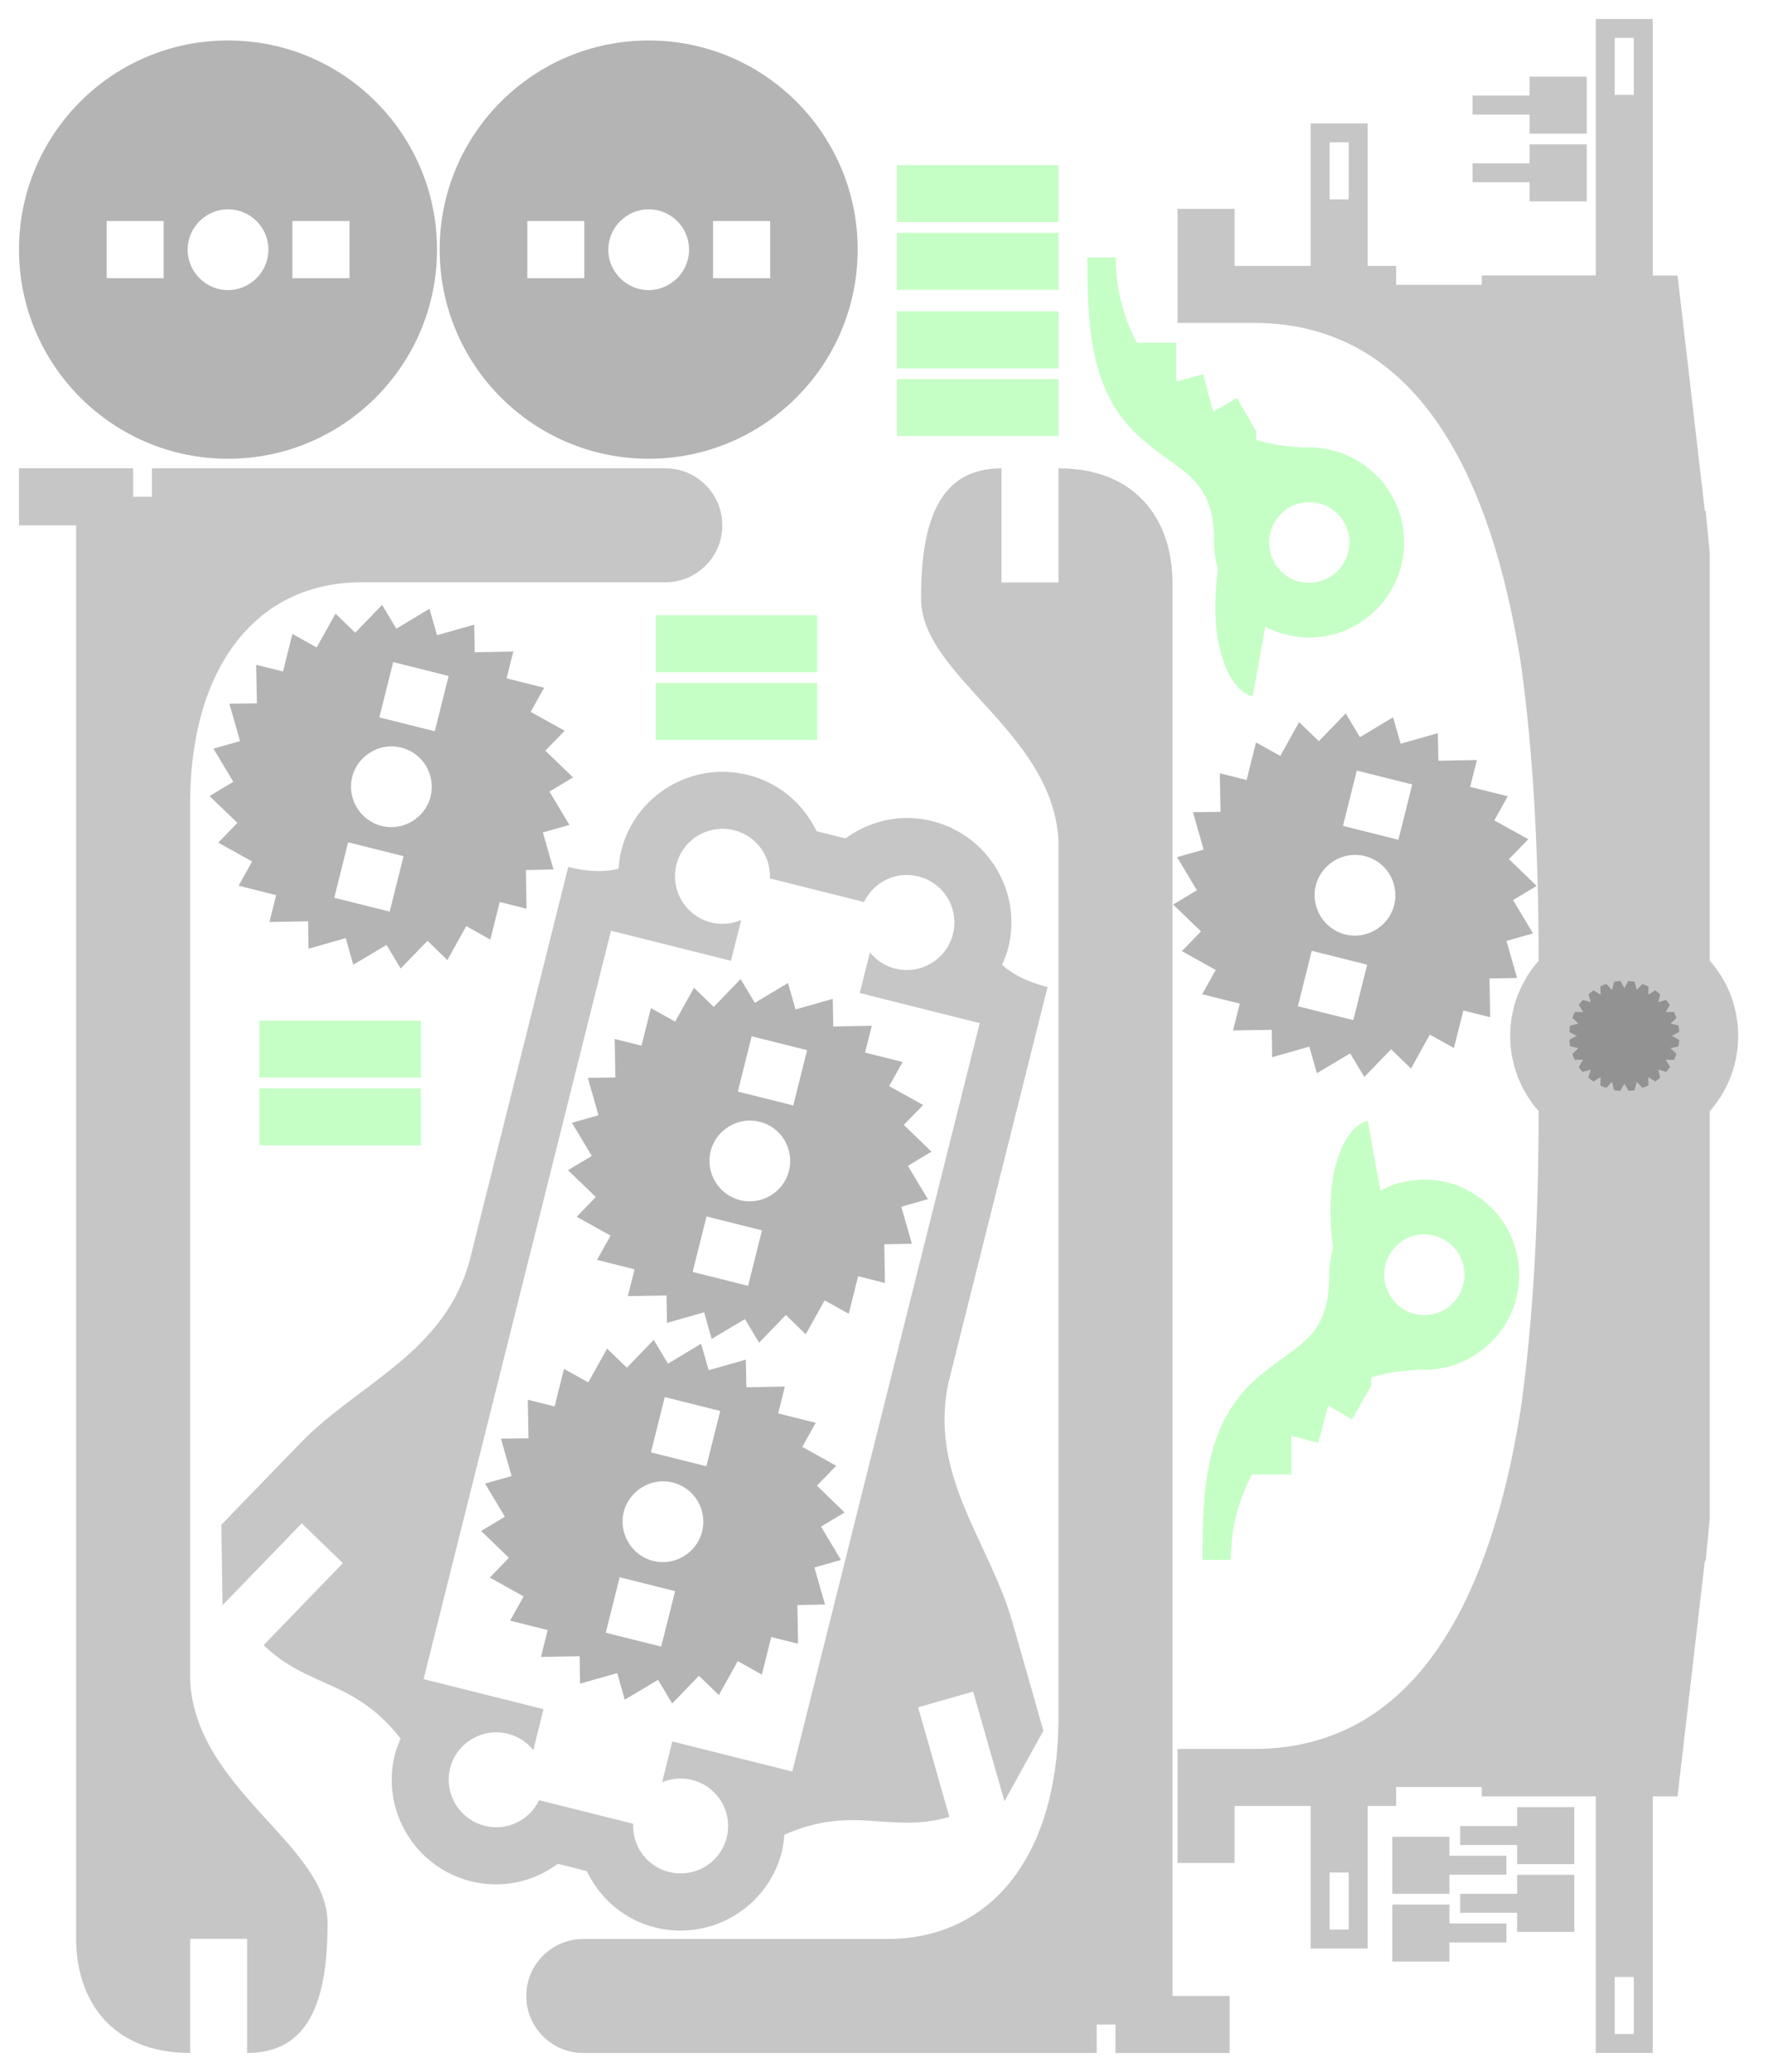 <?xml version="1.0" encoding="UTF-8" standalone="no"?>
<!-- Created with Inkscape (http://www.inkscape.org/) -->

<svg
   xmlns:dc="http://purl.org/dc/elements/1.1/"
   xmlns:cc="http://creativecommons.org/ns#"
   xmlns:rdf="http://www.w3.org/1999/02/22-rdf-syntax-ns#"
   xmlns:svg="http://www.w3.org/2000/svg"
   xmlns="http://www.w3.org/2000/svg"
   xmlns:xlink="http://www.w3.org/1999/xlink"
   xmlns:sodipodi="http://sodipodi.sourceforge.net/DTD/sodipodi-0.dtd"
   xmlns:inkscape="http://www.inkscape.org/namespaces/inkscape"
   width="329.646"
   height="386.212"
   id="svg5275"
   version="1.1"
   inkscape:version="0.48.5 r10040"
   sodipodi:docname="roedel.svg">
  <defs
     id="defs5277" />
  <sodipodi:namedview
     id="base"
     pagecolor="#ffffff"
     bordercolor="#666666"
     borderopacity="1.0"
     inkscape:pageopacity="0.0"
     inkscape:pageshadow="2"
     inkscape:zoom="1"
     inkscape:cx="345.10468"
     inkscape:cy="9.6906325"
     inkscape:document-units="mm"
     inkscape:current-layer="layer1"
     showgrid="false"
     inkscape:window-width="1920"
     inkscape:window-height="1005"
     inkscape:window-x="-9"
     inkscape:window-y="-9"
     inkscape:window-maximized="1"
     units="mm"
     inkscape:object-paths="false"
     inkscape:object-nodes="true"
     inkscape:snap-object-midpoints="true"
     inkscape:snap-midpoints="false"
     inkscape:snap-smooth-nodes="true"
     showguides="true"
     inkscape:guide-bbox="true"
     fit-margin-top="1"
     fit-margin-left="1"
     fit-margin-bottom="1"
     fit-margin-right="1"
     inkscape:snap-nodes="true" />
  <g
     inkscape:groupmode="layer"
     id="layer3"
     inkscape:label="purgatory"
     style="display:none"
     transform="translate(-95.181,136.522)">
    <path
       style="opacity:0.757;color:#000000;fill:#00ff00;fill-opacity:0.298;fill-rule:nonzero;stroke:none;stroke-width:0.999;marker:none;visibility:visible;display:inline;overflow:visible;enable-background:accumulate"
       d="m 200,467.094 c 5.733,0 11.133,1.407 15.875,3.906 0.116,1.21 0.014,0.907 0.031,2.219 l 0,5.156 7.219,0 -1.344,5 6.969,1.875 -2.562,4.438 6.25,3.594 1.594,0 c 0.182,0.65 0.348,1.302 0.5,1.969 0.187,0.822 0.371,1.657 0.5,2.5 0.07,0.454 0.104,0.915 0.156,1.375 0.05,0.437 0.092,0.871 0.125,1.312 0.034,0.448 0.077,0.892 0.094,1.344 0.012,0.313 0.026,0.625 0.031,0.938 -0.003,0.137 -0.031,0.269 -0.031,0.406 0,1.136 0.139,2.236 0.344,3.312 0.016,0.082 0.015,0.168 0.031,0.25 0.029,0.146 0.061,0.293 0.094,0.438 0.102,0.44 0.21,0.886 0.344,1.312 0.17,0.541 0.375,1.076 0.594,1.594 0.108,0.256 0.224,0.5 0.344,0.75 0.127,0.265 0.235,0.524 0.375,0.781 0.007,0.012 0.025,0.019 0.031,0.031 0.267,0.489 0.564,0.978 0.875,1.438 0.008,0.012 0.023,0.019 0.031,0.031 0.635,0.935 1.358,1.798 2.156,2.594 0.396,0.395 0.787,0.8 1.219,1.156 0.878,0.726 1.834,1.359 2.844,1.906 1.003,0.544 2.048,1 3.156,1.344 1.108,0.344 2.278,0.567 3.469,0.688 0.595,0.06 1.201,0.094 1.812,0.094 0.612,0 1.215,-0.033 1.812,-0.094 0.485,-0.049 0.964,-0.132 1.438,-0.219 0.103,-0.019 0.21,-0.042 0.312,-0.062 0.02,-0.004 0.043,0.004 0.062,0 0.391,-0.081 0.775,-0.176 1.156,-0.281 0.177,-0.049 0.357,-0.102 0.531,-0.156 0.157,-0.049 0.313,-0.103 0.469,-0.156 0.177,-0.061 0.357,-0.121 0.531,-0.188 0.201,-0.076 0.397,-0.167 0.594,-0.25 0.127,-0.054 0.249,-0.1 0.375,-0.156 0.317,-0.142 0.631,-0.278 0.938,-0.438 3.185,-1.671 5.795,-4.316 7.469,-7.5 l 0.031,0.031 c 1.278,-2.444 2.031,-5.235 2.031,-8.188 0,-1.247 -0.161,-2.451 -0.406,-3.625 -0.113,-0.554 -0.211,-1.122 -0.375,-1.656 -0.007,-0.022 -0.025,-0.04 -0.031,-0.062 -0.166,-0.533 -0.38,-1.053 -0.594,-1.562 -0.009,-0.022 -0.022,-0.041 -0.031,-0.062 -0.183,-0.434 -0.383,-0.839 -0.594,-1.25 l 12.969,-2.344 c -0.662,-3.673 -8.354,-8.582 -23.688,-6.469 -1.588,-0.471 -3.258,-0.75 -5,-0.75 -0.221,0 -0.437,0.023 -0.656,0.031 -11.367,-0.234 -12.252,-6.098 -18.156,-12.938 -0.114,-0.136 -0.229,-0.272 -0.344,-0.406 -0.072,-0.081 -0.146,-0.169 -0.219,-0.25 -8.199,-9.419 -20.28,-10.061 -33.75,-10.061 0,0.617 0,3.675 0,5.311 z m 53.125,28.594 0.031,0 c 1.584,10e-6 3.041,0.485 4.25,1.312 0.012,0.008 0.019,0.023 0.031,0.031 0.365,0.253 0.717,0.533 1.031,0.844 0.153,0.156 0.329,0.3 0.469,0.469 0.014,0.017 0.017,0.046 0.031,0.062 0.137,0.169 0.284,0.319 0.406,0.5 0.013,0.019 0.018,0.043 0.031,0.062 0.121,0.182 0.239,0.369 0.344,0.562 0.011,0.02 0.02,0.042 0.031,0.062 0.331,0.623 0.573,1.288 0.719,2 0.1,0.49 0.156,1.011 0.156,1.531 0,4.148 -3.356,7.514 -7.5,7.531 -0.27,2e-5 -0.549,-0.004 -0.812,-0.031 -0.243,-0.025 -0.483,-0.078 -0.719,-0.125 -0.01,-0.002 -0.021,0.002 -0.031,0 -0.235,-0.048 -0.461,-0.118 -0.688,-0.188 -0.009,-0.003 -0.022,0.003 -0.031,0 -0.462,-0.144 -0.893,-0.337 -1.312,-0.562 -0.008,-0.004 -0.023,0.004 -0.031,0 -0.206,-0.112 -0.4,-0.245 -0.594,-0.375 -0.007,-0.005 -0.024,0.005 -0.031,0 -0.193,-0.131 -0.351,-0.29 -0.531,-0.438 -0.006,-0.005 -0.025,0.005 -0.031,0 -0.163,-0.135 -0.317,-0.289 -0.469,-0.438 -0.021,-0.021 -0.042,-0.042 -0.062,-0.062 -0.16,-0.16 -0.324,-0.326 -0.469,-0.5 -0.009,-0.011 -0.022,-0.02 -0.031,-0.031 -0.296,-0.361 -0.556,-0.744 -0.781,-1.156 -0.122,-0.224 -0.244,-0.45 -0.344,-0.688 -0.09,-0.213 -0.148,-0.434 -0.219,-0.656 -0.22,-0.706 -0.344,-1.47 -0.344,-2.25 2e-5,-4.144 3.362,-7.445 7.5,-7.469 z"
       transform="translate(95.181,-136.522)"
       id="path3116"
       inkscape:connector-curvature="0"
       sodipodi:nodetypes="ccccccccccccccccscccsccccccscsscscccccccccccccsccccccccscccccccscccccccccssccccccccccccccccsccscc" />
    <g
       style="display:inline"
       id="g9194"
       transform="matrix(0,1,1,0,402.847,-305.798)">
      <rect
         ry="0"
         y="-620.681"
         x="358.804"
         height="70.866"
         width="141.732"
         id="rect9196"
         style="opacity:0.757;color:#000000;fill:#473737;fill-opacity:0.757;fill-rule:nonzero;stroke:none;stroke-width:1;marker:none;visibility:visible;display:inline;overflow:visible;enable-background:accumulate" />
      <rect
         y="-587.906"
         x="500.536"
         height="5.315"
         width="14.173"
         id="rect9198"
         style="opacity:0.757;color:#000000;fill:#483737;fill-opacity:1;fill-rule:nonzero;stroke:none;stroke-width:1;marker:none;visibility:visible;display:inline;overflow:visible;enable-background:accumulate" />
      <path
         transform="matrix(2.084,0,0,1.541,-2109.006,-812.27)"
         d="m 1218,147.362 a 17,23 0 1 1 -34,0 17,23 0 1 1 34,0 z"
         sodipodi:ry="23"
         sodipodi:rx="17"
         sodipodi:cy="147.36218"
         sodipodi:cx="1201"
         id="path9200"
         style="opacity:0.757;color:#000000;fill:#473737;fill-opacity:0.757;fill-rule:nonzero;stroke:none;stroke-width:1;marker:none;visibility:visible;display:inline;overflow:visible;enable-background:accumulate"
         sodipodi:type="arc" />
      <rect
         style="opacity:0.757;color:#000000;fill:#483737;fill-opacity:1;fill-rule:nonzero;stroke:none;stroke-width:1;marker:none;visibility:visible;display:inline;overflow:visible;enable-background:accumulate"
         id="rect9202"
         width="14.173"
         height="5.315"
         x="344.63"
         y="-587.906" />
      <g
         transform="translate(-847.3,-930.664)"
         id="g9204">
        <path
           sodipodi:type="arc"
           style="opacity:0.757;color:#000000;fill:#483636;fill-opacity:0.573;fill-rule:nonzero;stroke:none;stroke-width:1;marker:none;visibility:visible;display:inline;overflow:visible;enable-background:accumulate"
           id="path9206"
           sodipodi:cx="1467.9537"
           sodipodi:cy="313.43561"
           sodipodi:rx="8.485281"
           sodipodi:ry="8.485281"
           d="m 1476.439,313.436 a 8.485,8.485 0 1 1 -16.971,0 8.485,8.485 0 1 1 16.971,0 z"
           transform="matrix(1.044,0,0,1.044,-168.701,0.487)" />
        <path
           transform="matrix(1.044,0,0,1.044,-168.701,35.919)"
           d="m 1476.439,313.436 a 8.485,8.485 0 1 1 -16.971,0 8.485,8.485 0 1 1 16.971,0 z"
           sodipodi:ry="8.485281"
           sodipodi:rx="8.485281"
           sodipodi:cy="313.43561"
           sodipodi:cx="1467.9537"
           id="path9208"
           style="opacity:0.757;color:#000000;fill:#483636;fill-opacity:0.573;fill-rule:nonzero;stroke:none;stroke-width:1;marker:none;visibility:visible;display:inline;overflow:visible;enable-background:accumulate"
           sodipodi:type="arc" />
      </g>
      <g
         transform="translate(-848.713,-961.764)"
         id="g9210">
        <path
           transform="matrix(1.044,0,0,1.044,-340.909,31.586)"
           d="m 1476.439,313.436 a 8.485,8.485 0 1 1 -16.971,0 8.485,8.485 0 1 1 16.971,0 z"
           sodipodi:ry="8.485281"
           sodipodi:rx="8.485281"
           sodipodi:cy="313.43561"
           sodipodi:cx="1467.9537"
           id="path9212"
           style="opacity:0.757;color:#000000;fill:#483636;fill-opacity:0.573;fill-rule:nonzero;stroke:none;stroke-width:1;marker:none;visibility:visible;display:inline;overflow:visible;enable-background:accumulate"
           sodipodi:type="arc" />
        <path
           sodipodi:type="arc"
           style="opacity:0.757;color:#000000;fill:#483636;fill-opacity:0.573;fill-rule:nonzero;stroke:none;stroke-width:1;marker:none;visibility:visible;display:inline;overflow:visible;enable-background:accumulate"
           id="path9214"
           sodipodi:cx="1467.9537"
           sodipodi:cy="313.43561"
           sodipodi:rx="8.485281"
           sodipodi:ry="8.485281"
           d="m 1476.439,313.436 a 8.485,8.485 0 1 1 -16.971,0 8.485,8.485 0 1 1 16.971,0 z"
           transform="matrix(1.044,0,0,1.044,-340.909,67.018)" />
      </g>
    </g>
    <path
       transform="translate(0,-2.5390623e-6)"
       style="opacity:0.757;color:#000000;fill:#000000;fill-opacity:0.392;fill-rule:nonzero;stroke:none;stroke-width:0.999;marker:none;visibility:visible;display:inline;overflow:visible;enable-background:accumulate"
       d="m -121.998,171.944 0,43.219 81.5,0 0,-12.75 7.094,0 0,-17.719 -7.094,0 0,-12.75 -81.5,0 z"
       id="rect5375"
       inkscape:connector-curvature="0" />
    <g
       id="g5651"
       transform="translate(-842.143,-7.571)">
      <rect
         style="opacity:0.757;color:#000000;fill:#000000;fill-opacity:0.392;fill-rule:nonzero;stroke:none;stroke-width:0.999;marker:none;visibility:visible;display:inline;overflow:visible;enable-background:accumulate"
         id="rect5581"
         width="70.866"
         height="10.63"
         x="708.424"
         y="298.388" />
      <rect
         y="287.758"
         x="708.424"
         height="10.63"
         width="70.866"
         id="rect5583"
         style="opacity:0.757;color:#000000;fill:#000000;fill-opacity:0.392;fill-rule:nonzero;stroke:none;stroke-width:0.999;marker:none;visibility:visible;display:inline;overflow:visible;enable-background:accumulate" />
      <rect
         style="opacity:0.757;color:#000000;fill:#000000;fill-opacity:0.392;fill-rule:nonzero;stroke:none;stroke-width:0.999;marker:none;visibility:visible;display:inline;overflow:visible;enable-background:accumulate"
         id="rect5585"
         width="81.496"
         height="10.63"
         x="708.424"
         y="277.128"
         inkscape:transform-center-x="65.551179"
         inkscape:transform-center-y="-21.259813" />
      <path
         transform="matrix(0.827,0,0,0.827,356.456,-28.368)"
         d="m 597.143,401.648 a 42.857,42.857 0 1 1 -85.714,0 42.857,42.857 0 1 1 85.714,0 z"
         sodipodi:ry="42.857143"
         sodipodi:rx="42.857143"
         sodipodi:cy="401.64789"
         sodipodi:cx="554.28571"
         id="path5587"
         style="opacity:0.757;color:#000000;fill:#000000;fill-opacity:0.392;fill-rule:nonzero;stroke:none;stroke-width:0.999;marker:none;visibility:visible;display:inline;overflow:visible;enable-background:accumulate"
         sodipodi:type="arc" />
      <path
         inkscape:connector-curvature="0"
         style="opacity:0.757;color:#000000;fill:#000000;fill-opacity:0.392;fill-rule:nonzero;stroke:none;stroke-width:0.999;marker:none;visibility:visible;display:inline;overflow:visible;enable-background:accumulate"
         d="m 813.567,269.781 -5.125,5.125 -3.625,-3.625 -3.594,6.219 -4.469,-2.594 -1.875,7 -4.969,-1.344 0,7.219 -5.156,0 1.875,6.938 -4.969,1.344 3.594,6.25 -4.438,2.562 5.094,5.094 -3.656,3.656 6.25,3.594 -2.562,4.438 6.969,1.875 -1.344,5 7.219,0 0,5.156 6.938,-1.875 1.312,4.969 6.281,-3.625 2.562,4.469 5.094,-5.094 3.656,3.656 3.594,-6.25 4.438,2.562 1.875,-6.969 5,1.344 0,-7.219 5.156,0 -1.875,-6.969 4.938,-1.312 -3.594,-6.25 4.469,-2.562 -5.094,-5.125 3.625,-3.625 -6.219,-3.594 2.594,-4.469 -7,-1.875 1.344,-4.969 -7.219,0 0,-5.156 -6.969,1.875 -1.344,-4.969 -6.219,3.594 -2.562,-4.469 z"
         id="path5589" />
      <rect
         style="opacity:0.757;color:#000000;fill:#000000;fill-opacity:0.392;fill-rule:nonzero;stroke:none;stroke-width:0.999;marker:none;visibility:visible;display:inline;overflow:visible;enable-background:accumulate"
         id="rect5591"
         width="10.63"
         height="10.63"
         x="809.408"
         y="298.388" />
    </g>
    <path
       sodipodi:type="arc"
       style="opacity:0.757;color:#000000;fill:#000000;fill-opacity:0.392;fill-rule:nonzero;stroke:none;stroke-width:0.999;marker:none;visibility:visible;display:inline;overflow:visible;enable-background:accumulate"
       id="path5748"
       sodipodi:cx="257.5889"
       sodipodi:cy="264.44321"
       sodipodi:rx="29.294424"
       sodipodi:ry="29.294424"
       d="m 286.883,264.443 a 29.294,29.294 0 1 1 -58.589,0 29.294,29.294 0 1 1 58.589,0 z"
       transform="translate(-28.638,42.073)" />
    <g
       transform="matrix(-1,0,0,1,469.661,-150.725)"
       id="g6128">
      <path
         style="opacity:0.757;color:#000000;fill:#000000;fill-opacity:0.392;fill-rule:nonzero;stroke:none;stroke-width:0.999;marker:none;visibility:visible;display:inline;overflow:visible;enable-background:accumulate"
         d="m 510.374,43.552 0,51.625 -15.938,0 0,12.156 15.938,0 0,17.719 81.5,0 0,-17.719 15.938,0 0,-12.156 -15.938,0 0,-51.625 -81.5,0 z"
         id="path6130"
         inkscape:connector-curvature="0" />
      <rect
         style="opacity:0.757;color:#000000;fill:#000000;fill-opacity:0.392;fill-rule:nonzero;stroke:none;stroke-width:0.999;marker:none;visibility:visible;display:inline;overflow:visible;enable-background:accumulate"
         id="rect6132"
         width="53.15"
         height="14.173"
         x="510.374"
         y="125.052" />
      <rect
         y="139.226"
         x="519.232"
         height="10.63"
         width="24.803"
         id="rect6134"
         style="opacity:0.757;color:#000000;fill:#000000;fill-opacity:0.392;fill-rule:nonzero;stroke:none;stroke-width:0.999;marker:none;visibility:visible;display:inline;overflow:visible;enable-background:accumulate" />
      <rect
         style="opacity:0.757;color:#000000;fill:#000000;fill-opacity:0.392;fill-rule:nonzero;stroke:none;stroke-width:0.999;marker:none;visibility:visible;display:inline;overflow:visible;enable-background:accumulate"
         id="rect6136"
         width="116.929"
         height="7.087"
         x="473.169"
         y="149.855" />
    </g>
    <rect
       y="330.647"
       x="473.634"
       height="22.593"
       width="319.906"
       id="rect6184"
       style="opacity:0.757;color:#000000;fill:#000000;fill-opacity:0.392;fill-rule:nonzero;stroke:none;stroke-width:0.999;marker:none;visibility:visible;display:inline;overflow:visible;enable-background:accumulate" />
    <path
       transform="matrix(1.975,0,0,1.374,1467.768,165.012)"
       d="m 115,193.382 a 96,138 0 1 1 -192,0 96,138 0 1 1 192,0 z"
       sodipodi:ry="138"
       sodipodi:rx="96"
       sodipodi:cy="193.38193"
       sodipodi:cx="19"
       id="path5112"
       style="opacity:0.757;color:#000000;fill:#000000;fill-opacity:0.298;fill-rule:nonzero;stroke:none;stroke-width:0.999;marker:none;visibility:visible;display:inline;overflow:visible;enable-background:accumulate"
       sodipodi:type="arc" />
    <rect
       transform="translate(0,-3e-6)"
       style="opacity:0.757;color:#000000;fill:#000000;fill-opacity:0.298;fill-rule:nonzero;stroke:none;stroke-width:0.999;marker:none;visibility:visible;display:inline;overflow:visible;enable-background:accumulate"
       id="rect5056"
       width="223.562"
       height="66.276"
       x="1519.103"
       y="366.118" />
    <path
       sodipodi:type="arc"
       style="opacity:0.757;color:#000000;fill:#000000;fill-opacity:0.298;fill-rule:nonzero;stroke:none;stroke-width:0.999;marker:none;visibility:visible;display:inline;overflow:visible;enable-background:accumulate"
       id="path4942"
       sodipodi:cx="19"
       sodipodi:cy="193.38193"
       sodipodi:rx="96"
       sodipodi:ry="138"
       d="m 115,193.382 a 96,138 0 1 1 -192,0 96,138 0 1 1 192,0 z"
       transform="matrix(1.476,0,0,1.027,1477.235,232.037)" />
    <g
       style="display:inline"
       transform="matrix(-1,0,0,1,1899.523,1015.897)"
       id="g9065">
      <rect
         style="opacity:0.757;color:#000000;fill:#473737;fill-opacity:0.757;fill-rule:nonzero;stroke:none;stroke-width:1;marker:none;visibility:visible;display:inline;overflow:visible;enable-background:accumulate"
         id="rect6293-1-2"
         width="141.732"
         height="70.866"
         x="358.804"
         y="-620.681"
         ry="0" />
      <rect
         style="opacity:0.757;color:#000000;fill:#483737;fill-opacity:1;fill-rule:nonzero;stroke:none;stroke-width:1;marker:none;visibility:visible;display:inline;overflow:visible;enable-background:accumulate"
         id="rect6344-8-6"
         width="14.173"
         height="5.315"
         x="500.536"
         y="-587.906" />
      <path
         sodipodi:type="arc"
         style="opacity:0.757;color:#000000;fill:#473737;fill-opacity:0.757;fill-rule:nonzero;stroke:none;stroke-width:1;marker:none;visibility:visible;display:inline;overflow:visible;enable-background:accumulate"
         id="path6401-5"
         sodipodi:cx="1201"
         sodipodi:cy="147.36218"
         sodipodi:rx="17"
         sodipodi:ry="23"
         d="m 1218,147.362 a 17,23 0 1 1 -34,0 17,23 0 1 1 34,0 z"
         transform="matrix(2.084,0,0,1.541,-2109.006,-812.27)" />
      <rect
         y="-587.906"
         x="344.63"
         height="5.315"
         width="14.173"
         id="rect6342-8-6"
         style="opacity:0.757;color:#000000;fill:#483737;fill-opacity:1;fill-rule:nonzero;stroke:none;stroke-width:1;marker:none;visibility:visible;display:inline;overflow:visible;enable-background:accumulate" />
      <g
         id="g6428-8"
         transform="translate(-847.3,-930.664)">
        <path
           transform="matrix(1.044,0,0,1.044,-168.701,0.487)"
           d="m 1476.439,313.436 a 8.485,8.485 0 1 1 -16.971,0 8.485,8.485 0 1 1 16.971,0 z"
           sodipodi:ry="8.485281"
           sodipodi:rx="8.485281"
           sodipodi:cy="313.43561"
           sodipodi:cx="1467.9537"
           id="path6424-6"
           style="opacity:0.757;color:#000000;fill:#483636;fill-opacity:0.573;fill-rule:nonzero;stroke:none;stroke-width:1;marker:none;visibility:visible;display:inline;overflow:visible;enable-background:accumulate"
           sodipodi:type="arc" />
        <path
           sodipodi:type="arc"
           style="opacity:0.757;color:#000000;fill:#483636;fill-opacity:0.573;fill-rule:nonzero;stroke:none;stroke-width:1;marker:none;visibility:visible;display:inline;overflow:visible;enable-background:accumulate"
           id="path6426-2"
           sodipodi:cx="1467.9537"
           sodipodi:cy="313.43561"
           sodipodi:rx="8.485281"
           sodipodi:ry="8.485281"
           d="m 1476.439,313.436 a 8.485,8.485 0 1 1 -16.971,0 8.485,8.485 0 1 1 16.971,0 z"
           transform="matrix(1.044,0,0,1.044,-168.701,35.919)" />
      </g>
      <g
         id="g6444-2"
         transform="translate(-848.713,-961.764)">
        <path
           sodipodi:type="arc"
           style="opacity:0.757;color:#000000;fill:#483636;fill-opacity:0.573;fill-rule:nonzero;stroke:none;stroke-width:1;marker:none;visibility:visible;display:inline;overflow:visible;enable-background:accumulate"
           id="path6434-1"
           sodipodi:cx="1467.9537"
           sodipodi:cy="313.43561"
           sodipodi:rx="8.485281"
           sodipodi:ry="8.485281"
           d="m 1476.439,313.436 a 8.485,8.485 0 1 1 -16.971,0 8.485,8.485 0 1 1 16.971,0 z"
           transform="matrix(1.044,0,0,1.044,-340.909,31.586)" />
        <path
           transform="matrix(1.044,0,0,1.044,-340.909,67.018)"
           d="m 1476.439,313.436 a 8.485,8.485 0 1 1 -16.971,0 8.485,8.485 0 1 1 16.971,0 z"
           sodipodi:ry="8.485281"
           sodipodi:rx="8.485281"
           sodipodi:cy="313.43561"
           sodipodi:cx="1467.9537"
           id="path6436-7"
           style="opacity:0.757;color:#000000;fill:#483636;fill-opacity:0.573;fill-rule:nonzero;stroke:none;stroke-width:1;marker:none;visibility:visible;display:inline;overflow:visible;enable-background:accumulate"
           sodipodi:type="arc" />
      </g>
    </g>
    <rect
       style="opacity:0.757;color:#000000;fill:#000000;fill-opacity:0.298;fill-rule:nonzero;stroke:none;stroke-width:0.999;marker:none;visibility:visible;display:inline;overflow:visible;enable-background:accumulate"
       id="rect4959"
       width="10.63"
       height="201.969"
       x="432.394"
       y="-1742.665"
       transform="matrix(0,1,-1,0,0,-3e-6)" />
    <path
       sodipodi:type="arc"
       style="opacity:0.757;color:#000000;fill:#000000;fill-opacity:0.298;fill-rule:nonzero;stroke:none;stroke-width:0.999;marker:none;visibility:visible;display:inline;overflow:visible;enable-background:accumulate"
       id="path4982"
       sodipodi:cx="1440.5"
       sodipodi:cy="641.88196"
       sodipodi:rx="21.5"
       sodipodi:ry="21.5"
       d="m 1462,641.882 a 21.5,21.5 0 1 1 -43,0 21.5,21.5 0 1 1 43,0 z"
       transform="matrix(0.494,0,0,0.494,1038.314,233.466)" />
    <rect
       transform="matrix(-1,0,0,1,0,-3e-6)"
       y="166.654"
       x="-1742.665"
       height="531.48"
       width="10.63"
       id="rect5003"
       style="opacity:0.757;color:#000000;fill:#000000;fill-opacity:0.298;fill-rule:nonzero;stroke:none;stroke-width:0.999;marker:none;visibility:visible;display:inline;overflow:visible;enable-background:accumulate" />
    <path
       transform="translate(0,-3e-6)"
       style="opacity:0.757;color:#000000;fill:#000000;fill-opacity:0.298;fill-rule:nonzero;stroke:none;stroke-width:0.999;marker:none;visibility:visible;display:inline;overflow:visible;enable-background:accumulate"
       d="m 1532.228,346.337 -9.219,5.312 -9.219,5.312 -9.188,5.312 c -13.321,7.691 -22.734,22.002 -40.719,22.312 l -75.531,0 c 0,19.421 -17.719,13.82 -17.719,23.031 l 0,46.062 c 0,9.211 17.719,3.61 17.719,23.031 l 75.531,0 c 17.985,0.311 27.398,14.622 40.719,22.312 l 9.188,5.312 9.219,5.312 9.219,5.312 5.281,-9.156 -4.594,-2.656 -4.594,-2.656 -4.594,-2.656 -4.625,-2.656 5.344,-9.25 4.594,2.656 4.594,2.656 4.625,2.656 4.594,2.656 c 7.957,-13.781 -2.14,-23.163 26.219,-42.875 l 0,-15.875 0,-14.312 0,-15.875 c -28.359,-19.712 -18.262,-29.094 -26.219,-42.875 l -4.594,2.656 -4.625,2.656 -4.594,2.656 -4.594,2.656 -5.344,-9.25 4.625,-2.656 4.594,-2.656 4.594,-2.656 4.594,-2.656 -5.281,-9.156 z m -133.219,48.875 141.687,0 0,23.031 0,0.031 0.031,0 17.688,0 0,24.75 -17.688,0 -0.031,0 0,0.031 0,23.031 -29.375,0 -112.312,0 0,-23.031 0,-0.031 -0.031,0 -17.688,0 0,-24.75 17.688,0 0.031,0 0,-0.031 0,-23.031 z"
       id="path5048"
       inkscape:connector-curvature="0" />
    <rect
       transform="matrix(0,1,-1,0,0,-3e-6)"
       y="-1742.665"
       x="421.764"
       height="201.969"
       width="10.63"
       id="rect5054"
       style="opacity:0.757;color:#000000;fill:#000000;fill-opacity:0.298;fill-rule:nonzero;stroke:none;stroke-width:0.999;marker:none;visibility:visible;display:inline;overflow:visible;enable-background:accumulate" />
    <path
       transform="translate(0,-3e-6)"
       sodipodi:nodetypes="ccccccccccccccccccc"
       style="opacity:0.757;color:#000000;fill:#000000;fill-opacity:0.298;fill-rule:nonzero;stroke:none;stroke-width:0.999;marker:none;visibility:visible;display:inline;overflow:visible;enable-background:accumulate"
       d="m 1495.364,367.557 5.312,9.202 18.43,-10.641 5.312,9.202 -9.229,5.328 -9.201,5.313 5.328,9.229 9.201,-5.313 9.229,-5.328 9.202,-5.312 9.201,-5.312 -5.328,-9.229 -5.312,-9.202 138.077,-79.719 71.691,-41.391 -10.628,-18.408 -71.691,41.391 -156.48,90.344 z"
       id="path5158"
       inkscape:connector-curvature="0"
       inkscape:transform-center-x="-118.69172"
       inkscape:transform-center-y="-120.46383" />
    <rect
       style="opacity:0.757;color:#000000;fill:#000000;fill-opacity:0.298;fill-rule:nonzero;stroke:none;stroke-width:0.999;marker:none;visibility:visible;display:inline;overflow:visible;enable-background:accumulate"
       id="rect5162"
       width="10.63"
       height="201.969"
       x="-1623.948"
       y="-512.695"
       transform="matrix(-1,0,0,-1,0,-3e-6)" />
    <rect
       transform="translate(0,-3e-6)"
       style="opacity:0.757;color:#000000;fill:#00ff00;fill-opacity:0.298;fill-rule:nonzero;stroke:none;stroke-width:0.999;marker:none;visibility:visible;display:inline;overflow:visible;enable-background:accumulate"
       id="rect5164"
       width="151.612"
       height="392.531"
       x="1747.277"
       y="234.383" />
    <path
       transform="translate(0,-3e-6)"
       inkscape:transform-center-y="120.46383"
       inkscape:transform-center-x="-118.69172"
       inkscape:connector-curvature="0"
       id="path5166"
       d="m 1495.364,493.741 5.312,-9.202 18.43,10.641 5.312,-9.202 -9.229,-5.328 -9.201,-5.313 5.328,-9.229 9.201,5.313 9.229,5.328 9.202,5.312 9.201,5.312 -5.328,9.229 -5.312,9.202 138.077,79.719 71.691,41.391 -10.628,18.408 -71.691,-41.391 -156.48,-90.344 z"
       style="opacity:0.757;color:#000000;fill:#000000;fill-opacity:0.298;fill-rule:nonzero;stroke:none;stroke-width:0.999;marker:none;visibility:visible;display:inline;overflow:visible;enable-background:accumulate"
       sodipodi:nodetypes="ccccccccccccccccccc" />
    <rect
       style="opacity:0.757;color:#000000;fill:#0000ff;fill-opacity:0.141;fill-rule:nonzero;stroke:none;stroke-width:1;marker:none;visibility:visible;display:inline;overflow:visible;enable-background:accumulate"
       id="rect4292"
       width="122"
       height="10.63"
       x="-189.654"
       y="473.522" />
    <rect
       y="462.892"
       x="-243.654"
       height="10.63"
       width="122"
       id="rect4294"
       style="opacity:0.757;color:#000000;fill:none;stroke:#000000;stroke-width:1;stroke-opacity:1;marker:none;visibility:visible;display:inline;overflow:visible;enable-background:accumulate" />
    <rect
       style="opacity:0.757;color:#000000;fill:#483737;fill-opacity:1;fill-rule:nonzero;stroke:none;stroke-width:1;marker:none;visibility:visible;display:inline;overflow:visible;enable-background:accumulate"
       id="rect6240-1"
       width="141.732"
       height="127.559"
       x="-45.856"
       y="455.806"
       ry="0" />
    <rect
       ry="0"
       y="489.468"
       x="-45.856"
       height="93.898"
       width="141.732"
       id="rect6242-7"
       style="opacity:0.757;color:#000000;fill:#483737;fill-opacity:1;fill-rule:nonzero;stroke:none;stroke-width:1;marker:none;visibility:visible;display:inline;overflow:visible;enable-background:accumulate" />
    <rect
       style="opacity:0.757;color:#000000;fill:#483737;fill-opacity:1;fill-rule:nonzero;stroke:none;stroke-width:1;marker:none;visibility:visible;display:inline;overflow:visible;enable-background:accumulate"
       id="rect6244-4"
       width="194.882"
       height="7.087"
       x="-72.43"
       y="482.381" />
    <rect
       style="opacity:0.757;color:#000000;fill:#483737;fill-opacity:1;fill-rule:nonzero;stroke:none;stroke-width:1;marker:none;visibility:visible;display:inline;overflow:visible;enable-background:accumulate"
       id="rect6246-09"
       width="14.173"
       height="3.543"
       x="95.878"
       y="478.837" />
    <rect
       y="478.837"
       x="-60.029"
       height="3.543"
       width="14.173"
       id="rect6248-4"
       style="opacity:0.757;color:#000000;fill:#483737;fill-opacity:1;fill-rule:nonzero;stroke:none;stroke-width:1;marker:none;visibility:visible;display:inline;overflow:visible;enable-background:accumulate" />
    <rect
       style="opacity:0.757;color:#000000;fill:#483737;fill-opacity:1;fill-rule:nonzero;stroke:none;stroke-width:1;marker:none;visibility:visible;display:inline;overflow:visible;enable-background:accumulate"
       id="rect6254-8"
       width="53.15"
       height="7.087"
       x="-39.369"
       y="448.719" />
    <rect
       style="opacity:0.757;color:#000000;fill:#483737;fill-opacity:1;fill-rule:nonzero;stroke:none;stroke-width:1;marker:none;visibility:visible;display:inline;overflow:visible;enable-background:accumulate"
       id="rect6256-8"
       width="160"
       height="14.173"
       x="-92.794"
       y="416.829" />
    <path
       style="opacity:0.757;color:#000000;fill:#e3dbdb;fill-opacity:1;fill-rule:nonzero;stroke:none;stroke-width:1;marker:none;visibility:visible;display:inline;overflow:visible;enable-background:accumulate"
       d="m -2.164,431.001 0,10.656 89.5,0 0,-10.656 -89.5,0 z m 50.063,2.594 0.969,0 0,4 c 0.194,0.038 0.31,0.054 0.344,0.062 0.062,0.012 0.094,0.032 0.094,0.094 l 0,0.281 -1.406,0 0,-0.281 c 0,-0.062 0.034,-0.082 0.094,-0.094 l 0.344,-0.062 0,-3.562 c -0.192,-0.038 -0.308,-0.054 -0.344,-0.062 -0.06,-0.012 -0.094,-0.032 -0.094,-0.094 l 0,-0.281 z m -10.688,1.344 c 0.17,3e-5 0.305,0.007 0.438,0.062 0.132,0.056 0.254,0.15 0.344,0.25 0.09,0.1 0.173,0.202 0.219,0.344 0.046,0.142 0.062,0.299 0.062,0.469 l 0,1.531 0.156,0.031 c 0.064,0.013 0.101,0.026 0.125,0.031 0.027,0.006 0.046,0.011 0.062,0.031 0.017,0.02 0.031,0.035 0.031,0.062 l 0,0.281 -0.375,0 -0.062,0 -0.188,0 c -0.052,1e-5 -0.093,-0.015 -0.125,-0.031 -0.032,-0.016 -0.052,-0.042 -0.062,-0.094 l -0.062,-0.281 c -0.08,0.072 -0.143,0.131 -0.219,0.188 -0.076,0.057 -0.166,0.086 -0.25,0.125 -0.084,0.039 -0.155,0.074 -0.25,0.094 -0.095,0.02 -0.228,0.031 -0.344,0.031 -0.118,-2e-5 -0.21,0.002 -0.312,-0.031 -0.103,-0.033 -0.205,-0.09 -0.281,-0.156 -0.076,-0.066 -0.143,-0.149 -0.188,-0.25 -0.045,-0.101 -0.062,-0.237 -0.062,-0.375 0,-0.12 0.028,-0.232 0.094,-0.344 0.066,-0.111 0.197,-0.195 0.344,-0.281 0.147,-0.086 0.324,-0.164 0.562,-0.219 0.238,-0.055 0.531,-0.094 0.875,-0.094 l 0,-0.25 c -2e-5,-0.237 -0.055,-0.409 -0.156,-0.531 -0.101,-0.122 -0.239,-0.187 -0.438,-0.188 -0.13,2e-5 -0.255,0.029 -0.344,0.062 -0.089,0.033 -0.154,0.084 -0.219,0.125 -0.065,0.041 -0.109,0.061 -0.156,0.094 -0.047,0.033 -0.11,0.062 -0.156,0.062 -0.036,-10e-6 -0.067,-0.012 -0.094,-0.031 -0.027,-0.019 -0.046,-0.035 -0.062,-0.062 l -0.094,-0.188 c 0.168,-0.162 0.337,-0.295 0.531,-0.375 0.194,-0.08 0.42,-0.094 0.656,-0.094 z m 3.156,0 c 0.232,10e-6 0.538,0.071 0.906,0.219 l 0,0.781 -0.219,0 c -0.058,0 -0.115,-0.007 -0.125,-0.062 -0.006,-0.022 0.01,-0.122 0,-0.25 -0.01,-0.128 -0.031,-0.181 -0.031,-0.188 -0.096,-0.03 -0.167,-0.054 -0.219,-0.062 -0.116,-0.018 -0.235,-0.033 -0.344,-0.031 -0.109,0.002 -0.203,0.043 -0.312,0.094 -0.11,0.051 -0.203,0.119 -0.281,0.219 -0.154,0.202 -0.25,0.486 -0.25,0.844 0,0.362 0.09,0.638 0.25,0.844 0.156,0.198 0.382,0.312 0.656,0.312 0.25,0 0.46,-0.082 0.656,-0.25 0.036,-0.032 0.084,-0.062 0.125,-0.062 0.041,0 0.072,0.029 0.094,0.062 l 0.125,0.188 c -0.254,0.312 -0.6,0.469 -1.094,0.469 -0.39,0 -0.723,-0.132 -0.969,-0.406 -0.258,-0.284 -0.375,-0.672 -0.375,-1.156 0,-0.466 0.098,-0.841 0.344,-1.125 0.258,-0.294 0.613,-0.437 1.062,-0.438 z m 3.219,0 c 0.156,10e-6 0.316,0.022 0.438,0.094 l -0.062,0.406 c -0.014,0.05 -0.056,0.062 -0.094,0.062 -0.038,10e-6 -0.098,-0.012 -0.156,-0.031 -0.058,-0.019 -0.115,10e-6 -0.219,0 -0.348,10e-6 -0.609,0.203 -0.781,0.625 l 0,1.5 c 0.05,0.01 0.166,0.026 0.344,0.062 0.06,0.012 0.094,0.032 0.094,0.094 l 0,0.281 -1.406,0 0,-0.281 c 0,-0.062 0.034,-0.082 0.094,-0.094 l 0.344,-0.062 0,-2.156 c -0.192,-0.038 -0.308,-0.086 -0.344,-0.094 -0.06,-0.012 -0.094,-0.032 -0.094,-0.094 l 0,-0.25 0.438,0 0.281,0 c 0.058,3e-5 0.103,0.009 0.125,0.031 0.022,0.022 0.054,0.04 0.062,0.094 l 0.031,0.469 c 0.222,-0.45 0.512,-0.656 0.906,-0.656 z m 0.625,0.062 1.375,0 0,0.25 c 0,0.062 -0.034,0.082 -0.094,0.094 -0.032,0.008 -0.156,0.026 -0.344,0.062 l 0.688,1.594 c 0.032,0.08 0.041,0.183 0.062,0.281 0.036,-0.118 0.07,-0.219 0.094,-0.281 l 0.656,-1.594 c -0.162,-0.032 -0.256,-0.051 -0.312,-0.062 -0.057,-0.012 -0.094,-0.032 -0.094,-0.094 l 0,-0.25 1.125,0 0.219,0 0,0.25 c 0,0.062 -0.034,0.082 -0.094,0.094 -0.018,0.004 -0.068,0.013 -0.156,0.031 -0.088,0.018 -0.14,0.029 -0.156,0.031 l -1.5,3.5 c -0.04,0.088 -0.1,0.156 -0.188,0.156 l -0.406,0 0.562,-1.219 -1.062,-2.438 c -0.146,-0.028 -0.245,-0.054 -0.281,-0.062 -0.06,-0.012 -0.094,-0.032 -0.094,-0.094 l 0,-0.25 z m -6.469,1.656 c -0.246,-1e-5 -0.453,3e-5 -0.625,0.031 -0.172,0.031 -0.298,0.075 -0.406,0.125 -0.108,0.05 -0.201,0.119 -0.25,0.188 -0.049,0.068 -0.062,0.134 -0.062,0.219 1e-5,0.081 0.005,0.16 0.031,0.219 0.026,0.058 0.05,0.119 0.094,0.156 0.044,0.037 0.096,0.045 0.156,0.062 0.06,0.017 0.149,0.031 0.219,0.031 0.094,1e-5 0.172,-0.012 0.25,-0.031 0.078,-0.019 0.15,-0.028 0.219,-0.062 0.069,-0.035 0.125,-0.075 0.188,-0.125 0.063,-0.05 0.128,-0.123 0.188,-0.188 l 0,-0.625 z"
       id="rect6258-2"
       inkscape:connector-curvature="0" />
    <rect
       style="opacity:0.757;color:#000000;fill:#e3dbdb;fill-opacity:1;fill-rule:nonzero;stroke:none;stroke-width:1;marker:none;visibility:visible;display:inline;overflow:visible;enable-background:accumulate"
       id="rect6269-4"
       width="16.087"
       height="53.15"
       x="-83.741"
       y="431.003" />
    <rect
       style="opacity:0.757;color:#000000;fill:#483737;fill-opacity:1;fill-rule:nonzero;stroke:none;stroke-width:1;marker:none;visibility:visible;display:inline;overflow:visible;enable-background:accumulate"
       id="rect6252-5"
       width="21.26"
       height="14.173"
       x="-23.424"
       y="434.546" />
    <path
       inkscape:connector-curvature="0"
       id="path5109"
       d="m -144.447,431.003 0,10.656 89.5,0 0,-10.656 -89.5,0 z m 50.063,2.594 0.969,0 0,4 c 0.194,0.038 0.31,0.054 0.344,0.062 0.062,0.012 0.094,0.032 0.094,0.094 l 0,0.281 -1.406,0 0,-0.281 c 0,-0.062 0.034,-0.082 0.094,-0.094 l 0.344,-0.062 0,-3.562 c -0.192,-0.038 -0.308,-0.054 -0.344,-0.062 -0.06,-0.012 -0.094,-0.032 -0.094,-0.094 l 0,-0.281 z m -10.687,1.344 c 0.17,3e-5 0.305,0.007 0.438,0.062 0.132,0.056 0.254,0.15 0.344,0.25 0.09,0.1 0.173,0.202 0.219,0.344 0.046,0.142 0.062,0.299 0.062,0.469 l 0,1.531 0.156,0.031 c 0.064,0.013 0.101,0.026 0.125,0.031 0.027,0.006 0.046,0.011 0.062,0.031 0.017,0.02 0.031,0.035 0.031,0.062 l 0,0.281 -0.375,0 -0.062,0 -0.188,0 c -0.052,1e-5 -0.093,-0.015 -0.125,-0.031 -0.032,-0.016 -0.052,-0.042 -0.062,-0.094 l -0.062,-0.281 c -0.08,0.072 -0.143,0.131 -0.219,0.188 -0.076,0.057 -0.166,0.086 -0.25,0.125 -0.084,0.039 -0.155,0.074 -0.25,0.094 -0.095,0.02 -0.228,0.031 -0.344,0.031 -0.118,-2e-5 -0.21,0.002 -0.312,-0.031 -0.103,-0.033 -0.205,-0.09 -0.281,-0.156 -0.076,-0.066 -0.143,-0.149 -0.188,-0.25 -0.045,-0.101 -0.062,-0.237 -0.062,-0.375 0,-0.12 0.028,-0.232 0.094,-0.344 0.066,-0.111 0.197,-0.195 0.344,-0.281 0.147,-0.086 0.324,-0.164 0.562,-0.219 0.238,-0.055 0.531,-0.094 0.875,-0.094 l 0,-0.25 c -2e-5,-0.237 -0.055,-0.409 -0.156,-0.531 -0.101,-0.122 -0.239,-0.187 -0.438,-0.188 -0.13,2e-5 -0.255,0.029 -0.344,0.062 -0.089,0.033 -0.154,0.084 -0.219,0.125 -0.065,0.041 -0.109,0.061 -0.156,0.094 -0.047,0.033 -0.11,0.062 -0.156,0.062 -0.036,-10e-6 -0.067,-0.012 -0.094,-0.031 -0.027,-0.019 -0.046,-0.035 -0.062,-0.062 l -0.094,-0.188 c 0.168,-0.162 0.337,-0.295 0.531,-0.375 0.194,-0.08 0.42,-0.094 0.656,-0.094 z m 3.156,0 c 0.232,10e-6 0.538,0.071 0.906,0.219 l 0,0.781 -0.219,0 c -0.058,0 -0.115,-0.007 -0.125,-0.062 -0.006,-0.022 0.01,-0.122 0,-0.25 -0.01,-0.128 -0.031,-0.181 -0.031,-0.188 -0.096,-0.03 -0.167,-0.054 -0.219,-0.062 -0.116,-0.018 -0.235,-0.033 -0.344,-0.031 -0.109,0.002 -0.203,0.043 -0.312,0.094 -0.11,0.051 -0.203,0.119 -0.281,0.219 -0.154,0.202 -0.25,0.486 -0.25,0.844 0,0.362 0.09,0.638 0.25,0.844 0.156,0.198 0.382,0.312 0.656,0.312 0.25,0 0.46,-0.082 0.656,-0.25 0.036,-0.032 0.084,-0.062 0.125,-0.062 0.041,0 0.072,0.029 0.094,0.062 l 0.125,0.188 c -0.254,0.312 -0.6,0.469 -1.094,0.469 -0.39,0 -0.723,-0.132 -0.969,-0.406 -0.258,-0.284 -0.375,-0.672 -0.375,-1.156 0,-0.466 0.098,-0.841 0.344,-1.125 0.258,-0.294 0.613,-0.437 1.062,-0.438 z m 3.219,0 c 0.156,10e-6 0.316,0.022 0.438,0.094 l -0.062,0.406 c -0.014,0.05 -0.056,0.062 -0.094,0.062 -0.038,10e-6 -0.098,-0.012 -0.156,-0.031 -0.058,-0.019 -0.115,10e-6 -0.219,0 -0.348,10e-6 -0.609,0.203 -0.781,0.625 l 0,1.5 c 0.05,0.01 0.166,0.026 0.344,0.062 0.06,0.012 0.094,0.032 0.094,0.094 l 0,0.281 -1.406,0 0,-0.281 c 0,-0.062 0.034,-0.082 0.094,-0.094 l 0.344,-0.062 0,-2.156 c -0.192,-0.038 -0.308,-0.086 -0.344,-0.094 -0.06,-0.012 -0.094,-0.032 -0.094,-0.094 l 0,-0.25 0.438,0 0.281,0 c 0.058,3e-5 0.103,0.009 0.125,0.031 0.022,0.022 0.054,0.04 0.062,0.094 l 0.031,0.469 c 0.222,-0.45 0.512,-0.656 0.906,-0.656 z m 0.625,0.062 1.375,0 0,0.25 c 0,0.062 -0.034,0.082 -0.094,0.094 -0.032,0.008 -0.156,0.026 -0.344,0.062 l 0.688,1.594 c 0.032,0.08 0.041,0.183 0.062,0.281 0.036,-0.118 0.07,-0.219 0.094,-0.281 l 0.656,-1.594 c -0.162,-0.032 -0.256,-0.051 -0.312,-0.062 -0.057,-0.012 -0.094,-0.032 -0.094,-0.094 l 0,-0.25 1.125,0 0.219,0 0,0.25 c 0,0.062 -0.034,0.082 -0.094,0.094 -0.018,0.004 -0.068,0.013 -0.156,0.031 -0.088,0.018 -0.14,0.029 -0.156,0.031 l -1.5,3.5 c -0.04,0.088 -0.1,0.156 -0.188,0.156 l -0.406,0 0.562,-1.219 -1.062,-2.438 c -0.146,-0.028 -0.245,-0.054 -0.281,-0.062 -0.06,-0.012 -0.094,-0.032 -0.094,-0.094 l 0,-0.25 z m -6.469,1.656 c -0.246,-1e-5 -0.453,3e-5 -0.625,0.031 -0.172,0.031 -0.298,0.075 -0.406,0.125 -0.108,0.05 -0.201,0.119 -0.25,0.188 -0.049,0.068 -0.062,0.134 -0.062,0.219 10e-6,0.081 0.005,0.16 0.031,0.219 0.026,0.058 0.05,0.119 0.094,0.156 0.044,0.037 0.096,0.045 0.156,0.062 0.06,0.017 0.149,0.031 0.219,0.031 0.094,1e-5 0.172,-0.012 0.25,-0.031 0.078,-0.019 0.15,-0.028 0.219,-0.062 0.069,-0.035 0.125,-0.075 0.188,-0.125 0.063,-0.05 0.128,-0.123 0.188,-0.188 l 0,-0.625 z"
       style="opacity:0.757;color:#000000;fill:#008000;fill-opacity:0.188;fill-rule:nonzero;stroke:none;stroke-width:1;marker:none;visibility:visible;display:inline;overflow:visible;enable-background:accumulate" />
    <path
       inkscape:connector-curvature="0"
       id="path5111"
       d="m -179.748,452.236 0,10.656 89.5,0 0,-10.656 -89.5,0 z m 50.062,2.594 0.969,0 0,4 c 0.194,0.038 0.31,0.054 0.344,0.062 0.062,0.012 0.094,0.032 0.094,0.094 l 0,0.281 -1.406,0 0,-0.281 c 0,-0.062 0.034,-0.082 0.094,-0.094 l 0.344,-0.062 0,-3.562 c -0.192,-0.038 -0.308,-0.054 -0.344,-0.062 -0.06,-0.012 -0.094,-0.032 -0.094,-0.094 l 0,-0.281 z m -10.688,1.344 c 0.17,3e-5 0.305,0.007 0.438,0.062 0.132,0.056 0.254,0.15 0.344,0.25 0.09,0.1 0.173,0.202 0.219,0.344 0.046,0.142 0.062,0.299 0.062,0.469 l 0,1.531 0.156,0.031 c 0.064,0.013 0.101,0.026 0.125,0.031 0.027,0.006 0.046,0.011 0.062,0.031 0.017,0.02 0.031,0.035 0.031,0.062 l 0,0.281 -0.375,0 -0.062,0 -0.188,0 c -0.052,1e-5 -0.093,-0.015 -0.125,-0.031 -0.032,-0.016 -0.052,-0.042 -0.062,-0.094 l -0.062,-0.281 c -0.08,0.072 -0.143,0.131 -0.219,0.188 -0.076,0.057 -0.166,0.086 -0.25,0.125 -0.084,0.039 -0.155,0.074 -0.25,0.094 -0.095,0.02 -0.228,0.031 -0.344,0.031 -0.118,-2e-5 -0.21,0.002 -0.312,-0.031 -0.103,-0.033 -0.205,-0.09 -0.281,-0.156 -0.076,-0.066 -0.143,-0.149 -0.188,-0.25 -0.045,-0.101 -0.062,-0.237 -0.062,-0.375 0,-0.12 0.028,-0.232 0.094,-0.344 0.066,-0.111 0.197,-0.195 0.344,-0.281 0.147,-0.086 0.324,-0.164 0.562,-0.219 0.238,-0.055 0.531,-0.094 0.875,-0.094 l 0,-0.25 c -2e-5,-0.237 -0.055,-0.409 -0.156,-0.531 -0.101,-0.122 -0.239,-0.187 -0.438,-0.188 -0.13,2e-5 -0.255,0.029 -0.344,0.062 -0.089,0.033 -0.154,0.084 -0.219,0.125 -0.065,0.041 -0.109,0.061 -0.156,0.094 -0.047,0.033 -0.11,0.062 -0.156,0.062 -0.036,-10e-6 -0.067,-0.012 -0.094,-0.031 -0.027,-0.019 -0.046,-0.035 -0.062,-0.062 l -0.094,-0.188 c 0.168,-0.162 0.337,-0.295 0.531,-0.375 0.194,-0.08 0.42,-0.094 0.656,-0.094 z m 3.156,0 c 0.232,10e-6 0.538,0.071 0.906,0.219 l 0,0.781 -0.219,0 c -0.058,0 -0.115,-0.007 -0.125,-0.062 -0.006,-0.022 0.01,-0.122 0,-0.25 -0.01,-0.128 -0.031,-0.181 -0.031,-0.188 -0.096,-0.03 -0.167,-0.054 -0.219,-0.062 -0.116,-0.018 -0.235,-0.033 -0.344,-0.031 -0.109,0.002 -0.203,0.043 -0.312,0.094 -0.11,0.051 -0.203,0.119 -0.281,0.219 -0.154,0.202 -0.25,0.486 -0.25,0.844 0,0.362 0.09,0.638 0.25,0.844 0.156,0.198 0.382,0.312 0.656,0.312 0.25,0 0.46,-0.082 0.656,-0.25 0.036,-0.032 0.084,-0.062 0.125,-0.062 0.041,0 0.072,0.029 0.094,0.062 l 0.125,0.188 c -0.254,0.312 -0.6,0.469 -1.094,0.469 -0.39,0 -0.723,-0.132 -0.969,-0.406 -0.258,-0.284 -0.375,-0.672 -0.375,-1.156 0,-0.466 0.098,-0.841 0.344,-1.125 0.258,-0.294 0.613,-0.437 1.062,-0.438 z m 3.219,0 c 0.156,10e-6 0.316,0.022 0.438,0.094 l -0.062,0.406 c -0.014,0.05 -0.056,0.062 -0.094,0.062 -0.038,10e-6 -0.098,-0.012 -0.156,-0.031 -0.058,-0.019 -0.115,10e-6 -0.219,0 -0.348,10e-6 -0.609,0.203 -0.781,0.625 l 0,1.5 c 0.05,0.01 0.166,0.026 0.344,0.062 0.06,0.012 0.094,0.032 0.094,0.094 l 0,0.281 -1.406,0 0,-0.281 c 0,-0.062 0.034,-0.082 0.094,-0.094 l 0.344,-0.062 0,-2.156 c -0.192,-0.038 -0.308,-0.086 -0.344,-0.094 -0.06,-0.012 -0.094,-0.032 -0.094,-0.094 l 0,-0.25 0.438,0 0.281,0 c 0.058,3e-5 0.103,0.009 0.125,0.031 0.022,0.022 0.054,0.04 0.062,0.094 l 0.031,0.469 c 0.222,-0.45 0.512,-0.656 0.906,-0.656 z m 0.625,0.062 1.375,0 0,0.25 c 0,0.062 -0.034,0.082 -0.094,0.094 -0.032,0.008 -0.156,0.026 -0.344,0.062 l 0.688,1.594 c 0.032,0.08 0.041,0.183 0.062,0.281 0.036,-0.118 0.07,-0.219 0.094,-0.281 l 0.656,-1.594 c -0.162,-0.032 -0.256,-0.051 -0.312,-0.062 -0.057,-0.012 -0.094,-0.032 -0.094,-0.094 l 0,-0.25 1.125,0 0.219,0 0,0.25 c 0,0.062 -0.034,0.082 -0.094,0.094 -0.018,0.004 -0.068,0.013 -0.156,0.031 -0.088,0.018 -0.14,0.029 -0.156,0.031 l -1.5,3.5 c -0.04,0.088 -0.1,0.156 -0.188,0.156 l -0.406,0 0.562,-1.219 -1.062,-2.438 c -0.146,-0.028 -0.245,-0.054 -0.281,-0.062 -0.06,-0.012 -0.094,-0.032 -0.094,-0.094 l 0,-0.25 z m -6.469,1.656 c -0.246,-1e-5 -0.453,3e-5 -0.625,0.031 -0.172,0.031 -0.298,0.075 -0.406,0.125 -0.108,0.05 -0.201,0.119 -0.25,0.188 -0.049,0.068 -0.062,0.134 -0.062,0.219 1e-5,0.081 0.005,0.16 0.031,0.219 0.026,0.058 0.05,0.119 0.094,0.156 0.044,0.037 0.096,0.045 0.156,0.062 0.06,0.017 0.149,0.031 0.219,0.031 0.094,1e-5 0.172,-0.012 0.25,-0.031 0.078,-0.019 0.15,-0.028 0.219,-0.062 0.069,-0.035 0.125,-0.075 0.188,-0.125 0.063,-0.05 0.128,-0.123 0.188,-0.188 l 0,-0.625 z"
       style="opacity:0.757;color:#000000;fill:#473939;fill-opacity:0.141;fill-rule:nonzero;stroke:none;stroke-width:1;marker:none;visibility:visible;display:inline;overflow:visible;enable-background:accumulate" />
    <path
       style="opacity:0.757;color:#000000;fill:#ff0000;fill-opacity:0.141;fill-rule:nonzero;stroke:none;stroke-width:1;marker:none;visibility:visible;display:inline;overflow:visible;enable-background:accumulate"
       d="m -119.248,441.58 0,10.656 29,0 0,-10.656 -29,0 z m 16.221,2.594 0.314,0 0,4 c 0.063,0.038 0.1,0.054 0.111,0.062 0.02,0.012 0.03,0.032 0.03,0.094 l 0,0.281 -0.456,0 0,-0.281 c 0,-0.062 0.011,-0.082 0.03,-0.094 l 0.111,-0.062 0,-3.562 c -0.062,-0.038 -0.1,-0.054 -0.111,-0.062 -0.019,-0.012 -0.03,-0.032 -0.03,-0.094 l 0,-0.281 z m -3.463,1.344 c 0.055,3e-5 0.099,0.007 0.142,0.062 0.043,0.056 0.082,0.15 0.111,0.25 0.029,0.1 0.056,0.202 0.071,0.344 0.015,0.142 0.02,0.299 0.02,0.469 l 0,1.531 0.051,0.031 c 0.021,0.013 0.033,0.026 0.041,0.031 0.009,0.006 0.015,0.011 0.02,0.031 0.005,0.02 0.01,0.035 0.01,0.062 l 0,0.281 -0.122,0 -0.02,0 -0.061,0 c -0.017,1e-5 -0.03,-0.015 -0.041,-0.031 -0.01,-0.016 -0.017,-0.042 -0.02,-0.094 l -0.02,-0.281 c -0.026,0.072 -0.046,0.131 -0.071,0.188 -0.025,0.057 -0.054,0.086 -0.081,0.125 -0.027,0.039 -0.05,0.074 -0.081,0.094 -0.031,0.02 -0.074,0.031 -0.111,0.031 -0.038,-2e-5 -0.068,0.002 -0.101,-0.031 -0.033,-0.033 -0.067,-0.09 -0.091,-0.156 -0.025,-0.066 -0.046,-0.149 -0.061,-0.25 -0.015,-0.101 -0.02,-0.237 -0.02,-0.375 0,-0.12 0.009,-0.232 0.03,-0.344 0.021,-0.111 0.064,-0.195 0.111,-0.281 0.048,-0.086 0.105,-0.164 0.182,-0.219 0.077,-0.055 0.172,-0.094 0.284,-0.094 l 0,-0.25 c -1e-5,-0.237 -0.018,-0.409 -0.051,-0.531 -0.033,-0.122 -0.078,-0.187 -0.142,-0.188 -0.042,2e-5 -0.083,0.029 -0.111,0.062 -0.029,0.033 -0.05,0.084 -0.071,0.125 -0.021,0.041 -0.035,0.061 -0.051,0.094 -0.015,0.033 -0.036,0.062 -0.051,0.062 -0.012,-10e-6 -0.022,-0.012 -0.03,-0.031 -0.009,-0.019 -0.015,-0.035 -0.02,-0.062 l -0.03,-0.188 c 0.054,-0.162 0.109,-0.295 0.172,-0.375 0.063,-0.08 0.136,-0.094 0.213,-0.094 z m 1.023,0 c 0.075,10e-6 0.174,0.071 0.294,0.219 l 0,0.781 -0.071,0 c -0.019,0 -0.037,-0.007 -0.041,-0.062 -0.002,-0.022 0.003,-0.122 0,-0.25 -0.003,-0.128 -0.01,-0.181 -0.01,-0.188 -0.031,-0.03 -0.054,-0.054 -0.071,-0.062 -0.038,-0.018 -0.076,-0.033 -0.111,-0.031 -0.035,0.002 -0.066,0.043 -0.101,0.094 -0.036,0.051 -0.066,0.119 -0.091,0.219 -0.05,0.202 -0.081,0.486 -0.081,0.844 0,0.362 0.029,0.638 0.081,0.844 0.051,0.198 0.124,0.312 0.213,0.312 0.081,0 0.149,-0.082 0.213,-0.25 0.012,-0.032 0.027,-0.062 0.041,-0.062 0.013,0 0.023,0.029 0.03,0.062 l 0.041,0.188 c -0.082,0.312 -0.194,0.469 -0.354,0.469 -0.126,0 -0.234,-0.132 -0.314,-0.406 -0.084,-0.284 -0.121,-0.672 -0.121,-1.156 0,-0.466 0.032,-0.841 0.111,-1.125 0.084,-0.294 0.198,-0.437 0.344,-0.438 z m 1.043,0 c 0.051,10e-6 0.102,0.022 0.142,0.094 l -0.02,0.406 c -0.005,0.05 -0.018,0.062 -0.03,0.062 -0.012,10e-6 -0.032,-0.012 -0.051,-0.031 -0.019,-0.019 -0.037,10e-6 -0.071,0 -0.113,10e-6 -0.197,0.203 -0.253,0.625 l 0,1.5 c 0.016,0.01 0.054,0.026 0.111,0.062 0.019,0.012 0.03,0.032 0.03,0.094 l 0,0.281 -0.456,0 0,-0.281 c 0,-0.062 0.011,-0.082 0.03,-0.094 l 0.111,-0.062 0,-2.156 c -0.062,-0.038 -0.1,-0.086 -0.111,-0.094 -0.019,-0.012 -0.03,-0.032 -0.03,-0.094 l 0,-0.25 0.142,0 0.091,0 c 0.019,3e-5 0.033,0.009 0.041,0.031 0.007,0.022 0.018,0.04 0.02,0.094 l 0.01,0.469 c 0.072,-0.45 0.166,-0.656 0.294,-0.656 z m 0.203,0.062 0.446,0 0,0.25 c 0,0.062 -0.011,0.082 -0.03,0.094 -0.01,0.008 -0.051,0.026 -0.111,0.062 l 0.223,1.594 c 0.01,0.08 0.013,0.183 0.02,0.281 0.012,-0.118 0.023,-0.219 0.03,-0.281 l 0.213,-1.594 c -0.052,-0.032 -0.083,-0.051 -0.101,-0.062 -0.018,-0.012 -0.03,-0.032 -0.03,-0.094 l 0,-0.25 0.365,0 0.071,0 0,0.25 c 0,0.062 -0.011,0.082 -0.03,0.094 -0.006,0.004 -0.022,0.013 -0.051,0.031 -0.029,0.018 -0.045,0.029 -0.051,0.031 l -0.486,3.5 c -0.013,0.088 -0.032,0.156 -0.061,0.156 l -0.132,0 0.182,-1.219 -0.344,-2.438 c -0.047,-0.028 -0.08,-0.054 -0.091,-0.062 -0.019,-0.012 -0.03,-0.032 -0.03,-0.094 l 0,-0.25 z m -2.096,1.656 c -0.08,-1e-5 -0.147,3e-5 -0.203,0.031 -0.056,0.031 -0.097,0.075 -0.132,0.125 -0.035,0.05 -0.065,0.119 -0.081,0.188 -0.016,0.068 -0.02,0.134 -0.02,0.219 0,0.081 0.002,0.16 0.01,0.219 0.008,0.058 0.016,0.119 0.03,0.156 0.014,0.037 0.031,0.045 0.051,0.062 0.019,0.017 0.048,0.031 0.071,0.031 0.03,1e-5 0.056,-0.012 0.081,-0.031 0.025,-0.019 0.049,-0.028 0.071,-0.062 0.022,-0.035 0.04,-0.075 0.061,-0.125 0.02,-0.05 0.041,-0.123 0.061,-0.188 l 0,-0.625 z"
       id="path5533"
       inkscape:connector-curvature="0" />
    <rect
       style="opacity:0.757;color:#000000;fill:#000000;fill-opacity:0.298;fill-rule:nonzero;stroke:none;stroke-width:0.999;marker:none;visibility:visible;display:inline;overflow:visible;enable-background:accumulate"
       id="rect4890"
       width="49.006"
       height="0.004"
       x="-72.43"
       y="489.464" />
    <rect
       style="opacity:0.757;color:#000000;fill:#000000;fill-opacity:0.298;fill-rule:nonzero;stroke:none;stroke-width:0.999;marker:none;visibility:visible;display:inline;overflow:visible;enable-background:accumulate"
       id="rect4930"
       width="124.616"
       height="40.748"
       x="-2.164"
       y="448.719" />
    <g
       id="g4936"
       transform="translate(-87.585,8.398)">
      <rect
         transform="matrix(0,1,-1,0,0,0)"
         style="opacity:0.757;color:#000000;fill:#000000;fill-opacity:0.298;fill-rule:nonzero;stroke:none;stroke-width:0.999;marker:none;visibility:visible;display:inline;overflow:visible;enable-background:accumulate"
         id="rect4932"
         width="135.246"
         height="54.921"
         x="535.109"
         y="-668.03" />
      <rect
         y="-668.03"
         x="399.863"
         height="54.921"
         width="135.246"
         id="rect4934"
         style="opacity:0.757;color:#000000;fill:#000000;fill-opacity:0.298;fill-rule:nonzero;stroke:none;stroke-width:0.999;marker:none;visibility:visible;display:inline;overflow:visible;enable-background:accumulate"
         transform="matrix(0,1,-1,0,0,0)" />
    </g>
    <path
       style="opacity:0.757;color:#000000;fill:#000000;fill-opacity:0.298;fill-rule:nonzero;stroke:none;stroke-width:0.999;marker:none;visibility:visible;display:inline;overflow:visible;enable-background:accumulate"
       d="m 101.171,510.748 0,-10.625 21.281,3e-5 0,-10.625 -10.656,-2e-5 -10.625,-1e-5 0,-10.656 10.625,10e-6 10.656,1e-5 10.625,-4e-5 10.625,10e-6 0,10.656 0,10.625 159.437,2e-5 82.781,0 0,10.625 -82.781,0 -180.687,1e-5 -21.281,-3e-5 z"
       id="rect5005"
       inkscape:connector-curvature="0"
       inkscape:transform-center-x="-165.32792"
       inkscape:transform-center-y="43.64753" />
    <rect
       style="opacity:0.757;color:#000000;fill:#000000;fill-opacity:0.298;fill-rule:nonzero;stroke:none;stroke-width:0.999;marker:none;visibility:visible;display:inline;overflow:visible;enable-background:accumulate"
       id="rect5139"
       width="98.02"
       height="95.704"
       x="3.151"
       y="404.42" />
    <rect
       style="opacity:0.757;color:#000000;fill:#00ff00;fill-opacity:0.298;fill-rule:nonzero;stroke:none;stroke-width:0.999;marker:none;visibility:visible;display:inline;overflow:visible;enable-background:accumulate"
       id="rect5152"
       width="5.295"
       height="83.242"
       x="95.876"
       y="500.123" />
    <path
       transform="translate(0,-3e-6)"
       sodipodi:nodetypes="cccccccccccccccccccccccccczcssccsccccccsscc"
       style="opacity:0.757;color:#000000;fill:#000000;fill-opacity:0.392;fill-rule:nonzero;stroke:none;stroke-width:0.999;marker:none;visibility:visible;display:inline;overflow:visible;enable-background:accumulate"
       d="m 894.402,175.789 2.289,-1.064 0.363,1.939 2.43,-0.897 0.163,1.944 2.498,-0.669 0.02,0.024 -0.013,1.929 2.567,-0.441 -0.169,1.937 2.592,-0.217 -0.39,1.918 2.617,0.007 -0.004,0.044 -0.498,1.886 2.554,0.223 -0.67,1.827 2.558,0.423 -0.798,1.771 2.491,0.684 -0.024,0.02 -0.967,1.668 2.452,0.88 -1.115,1.588 2.344,1.092 -1.263,1.509 c 0,0 0.682,0.384 2.241,1.261 1.559,0.877 4.1,5.016 4.108,7.812 -0.667,1.621 -1.094,3.376 -1.255,5.214 -0.853,9.747 6.342,18.322 16.09,19.175 2.941,0.257 5.792,-0.233 8.342,-1.289 l -7.432,-8.857 c -4.143,-0.362 -7.212,-4.021 -6.85,-8.163 0.361,-4.128 3.991,-7.147 8.115,-6.81 l 0.024,-0.02 0.02,0.024 c 4.143,0.362 7.216,3.977 6.854,8.119 -0.001,0.015 -0.003,0.029 -0.004,0.044 l 7.412,8.833 c 1.486,-2.324 2.48,-5.027 2.738,-7.968 0.853,-9.747 -6.363,-18.346 -16.11,-19.199 -9.715,-0.85 -25.656,-19.472 -45.834,-21.237 -0.376,0.651 -0.484,1.913 -0.484,3.034 z"
       id="path5327"
       inkscape:connector-curvature="0"
       inkscape:transform-center-x="13.55349"
       inkscape:transform-center-y="-12.478879" />
    <path
       inkscape:connector-curvature="0"
       style="opacity:0.757;color:#000000;fill:#000000;fill-opacity:0.392;fill-rule:nonzero;stroke:none;stroke-width:0.999;marker:none;visibility:visible;display:inline;overflow:visible;enable-background:accumulate"
       d="m 295.151,327.67 c -21.526,0 -38.969,17.443 -38.969,38.969 0,21.526 17.443,39 38.969,39 21.526,0 38.969,-17.474 38.969,-39 0,-21.526 -17.443,-38.969 -38.969,-38.969 z m 0,31.469 c 2.063,0 3.953,0.843 5.312,2.188 1.381,1.365 2.219,3.249 2.219,5.344 0,2.087 -0.847,3.949 -2.219,5.312 -1.361,1.353 -3.241,2.219 -5.312,2.219 -2.079,0 -3.95,-0.856 -5.312,-2.219 -1.362,-1.363 -2.219,-3.233 -2.219,-5.312 0,-2.079 0.856,-3.95 2.219,-5.312 l 0,-0.031 0.031,0 c 1.36,-1.344 3.218,-2.188 5.281,-2.188 z m -22.625,2.188 10.625,0 0,10.656 -10.625,0 0,-10.656 z m 34.625,0 10.656,0 0,10.656 -10.656,0 0,-10.656 z"
       id="path5116" />
    <path
       inkscape:connector-curvature="0"
       id="path5118"
       d="m 296.304,400.597 5.125,-5.125 3.625,3.625 3.594,-6.219 4.469,2.594 1.875,-7 4.969,1.344 2e-5,-7.219 5.156,2e-5 -1.875,-6.938 4.969,-1.344 -3.594,-6.25 4.438,-2.562 -5.094,-5.094 3.656,-3.656 -6.25,-3.594 2.562,-4.438 -6.969,-1.875 1.344,-5 -7.219,-2e-5 -10e-6,-5.156 -6.938,1.875 -1.313,-4.969 -6.281,3.625 -2.562,-4.469 -5.094,5.094 -3.656,-3.656 -3.594,6.25 -4.438,-2.562 -1.875,6.969 -5,-1.344 -3e-5,7.219 -5.156,-10e-6 1.875,6.969 -4.937,1.313 3.594,6.25 -4.469,2.562 5.094,5.125 -3.625,3.625 6.219,3.594 -2.594,4.469 7,1.875 -1.344,4.969 7.219,2e-5 -2e-5,5.156 6.969,-1.875 1.344,4.969 6.219,-3.594 2.562,4.469 z m -1.156,-26.406 c -2.063,1e-5 -3.921,-0.843 -5.281,-2.187 l -0.031,1e-5 -4e-5,-0.031 c -1.363,-1.363 -2.219,-3.233 -2.219,-5.312 1e-5,-2.079 0.856,-3.95 2.219,-5.313 1.363,-1.363 3.233,-2.219 5.312,-2.219 2.071,3e-5 3.951,0.866 5.313,2.219 1.372,1.364 2.219,3.225 2.219,5.312 -10e-6,2.095 -0.838,3.979 -2.219,5.344 -1.36,1.344 -3.249,2.188 -5.312,2.188 z m 22.625,-2.187 -10.625,-1e-5 -2e-5,-10.656 10.625,-3e-5 4e-5,10.656 z m -34.625,-1e-5 -10.656,3e-5 -4e-5,-10.656 10.656,10e-6 -10e-6,10.656 z"
       style="opacity:0.757;color:#000000;fill:#000000;fill-opacity:0.392;fill-rule:nonzero;stroke:none;stroke-width:0.999;marker:none;visibility:visible;display:inline;overflow:visible;enable-background:accumulate" />
    <rect
       transform="matrix(0,1,-1,0,0,0)"
       style="opacity:0.757;color:#000000;fill:#000000;fill-opacity:0.298;fill-rule:nonzero;stroke:none;stroke-width:0.999;marker:none;visibility:visible;display:inline;overflow:visible;enable-background:accumulate"
       id="rect5120"
       width="10.63"
       height="63.78"
       x="350.727"
       y="-353.618" />
    <rect
       y="361.339"
       x="289.836"
       height="10.63"
       width="10.63"
       id="rect5122"
       style="opacity:0.757;color:#000000;fill:#000000;fill-opacity:0.298;fill-rule:nonzero;stroke:none;stroke-width:0.999;marker:none;visibility:visible;display:inline;overflow:visible;enable-background:accumulate" />
    <rect
       y="327.67"
       x="295.151"
       height="33.656"
       width="5.312"
       id="rect5128"
       style="opacity:0.757;color:#000000;fill:#000000;fill-opacity:0.298;fill-rule:nonzero;stroke:none;stroke-width:0.999;marker:none;visibility:visible;display:inline;overflow:visible;enable-background:accumulate" />
    <rect
       y="-300.502"
       x="350.714"
       height="63.78"
       width="10.63"
       id="rect3093"
       style="opacity:0.757;color:#000000;fill:#000000;fill-opacity:0.298;fill-rule:nonzero;stroke:none;stroke-width:0.999;marker:none;visibility:visible;display:inline;overflow:visible;enable-background:accumulate"
       transform="matrix(0,1,-1,0,0,0)" />
    <rect
       style="opacity:0.757;color:#000000;fill:#000000;fill-opacity:0.298;fill-rule:nonzero;stroke:none;stroke-width:0.999;marker:none;visibility:visible;display:inline;overflow:visible;enable-background:accumulate"
       id="rect3095"
       width="10.63"
       height="10.63"
       x="236.72"
       y="361.326" />
    <rect
       y="361.326"
       x="289.87"
       height="10.63"
       width="10.63"
       id="rect3097"
       style="opacity:0.757;color:#000000;fill:#000000;fill-opacity:0.298;fill-rule:nonzero;stroke:none;stroke-width:0.999;marker:none;visibility:visible;display:inline;overflow:visible;enable-background:accumulate" />
    <g
       transform="matrix(-1,0,0,1,973.054,700.102)"
       id="g3143"
       style="display:inline">
      <rect
         style="opacity:0.757;color:#000000;fill:#473737;fill-opacity:0.757;fill-rule:nonzero;stroke:none;stroke-width:1;marker:none;visibility:visible;display:inline;overflow:visible;enable-background:accumulate"
         id="rect3145"
         width="141.732"
         height="70.866"
         x="358.804"
         y="-620.681"
         ry="0" />
      <rect
         style="opacity:0.757;color:#000000;fill:#483737;fill-opacity:1;fill-rule:nonzero;stroke:none;stroke-width:1;marker:none;visibility:visible;display:inline;overflow:visible;enable-background:accumulate"
         id="rect3147"
         width="14.173"
         height="5.315"
         x="500.536"
         y="-587.906" />
      <path
         sodipodi:type="arc"
         style="opacity:0.757;color:#000000;fill:#473737;fill-opacity:0.757;fill-rule:nonzero;stroke:none;stroke-width:1;marker:none;visibility:visible;display:inline;overflow:visible;enable-background:accumulate"
         id="path3149"
         sodipodi:cx="1201"
         sodipodi:cy="147.36218"
         sodipodi:rx="17"
         sodipodi:ry="23"
         d="m 1218,147.362 a 17,23 0 1 1 -34,0 17,23 0 1 1 34,0 z"
         transform="matrix(2.084,0,0,1.541,-2109.006,-812.27)" />
      <rect
         y="-587.906"
         x="344.63"
         height="5.315"
         width="14.173"
         id="rect3151"
         style="opacity:0.757;color:#000000;fill:#483737;fill-opacity:1;fill-rule:nonzero;stroke:none;stroke-width:1;marker:none;visibility:visible;display:inline;overflow:visible;enable-background:accumulate" />
      <g
         id="g3153"
         transform="translate(-847.3,-930.664)">
        <path
           transform="matrix(1.044,0,0,1.044,-168.701,0.487)"
           d="m 1476.439,313.436 a 8.485,8.485 0 1 1 -16.971,0 8.485,8.485 0 1 1 16.971,0 z"
           sodipodi:ry="8.485281"
           sodipodi:rx="8.485281"
           sodipodi:cy="313.43561"
           sodipodi:cx="1467.9537"
           id="path3155"
           style="opacity:0.757;color:#000000;fill:#483636;fill-opacity:0.573;fill-rule:nonzero;stroke:none;stroke-width:1;marker:none;visibility:visible;display:inline;overflow:visible;enable-background:accumulate"
           sodipodi:type="arc" />
        <path
           sodipodi:type="arc"
           style="opacity:0.757;color:#000000;fill:#483636;fill-opacity:0.573;fill-rule:nonzero;stroke:none;stroke-width:1;marker:none;visibility:visible;display:inline;overflow:visible;enable-background:accumulate"
           id="path3157"
           sodipodi:cx="1467.9537"
           sodipodi:cy="313.43561"
           sodipodi:rx="8.485281"
           sodipodi:ry="8.485281"
           d="m 1476.439,313.436 a 8.485,8.485 0 1 1 -16.971,0 8.485,8.485 0 1 1 16.971,0 z"
           transform="matrix(1.044,0,0,1.044,-168.701,35.919)" />
      </g>
      <g
         id="g3159"
         transform="translate(-848.713,-961.764)">
        <path
           sodipodi:type="arc"
           style="opacity:0.757;color:#000000;fill:#483636;fill-opacity:0.573;fill-rule:nonzero;stroke:none;stroke-width:1;marker:none;visibility:visible;display:inline;overflow:visible;enable-background:accumulate"
           id="path3161"
           sodipodi:cx="1467.9537"
           sodipodi:cy="313.43561"
           sodipodi:rx="8.485281"
           sodipodi:ry="8.485281"
           d="m 1476.439,313.436 a 8.485,8.485 0 1 1 -16.971,0 8.485,8.485 0 1 1 16.971,0 z"
           transform="matrix(1.044,0,0,1.044,-340.909,31.586)" />
        <path
           transform="matrix(1.044,0,0,1.044,-340.909,67.018)"
           d="m 1476.439,313.436 a 8.485,8.485 0 1 1 -16.971,0 8.485,8.485 0 1 1 16.971,0 z"
           sodipodi:ry="8.485281"
           sodipodi:rx="8.485281"
           sodipodi:cy="313.43561"
           sodipodi:cx="1467.9537"
           id="path3163"
           style="opacity:0.757;color:#000000;fill:#483636;fill-opacity:0.573;fill-rule:nonzero;stroke:none;stroke-width:1;marker:none;visibility:visible;display:inline;overflow:visible;enable-background:accumulate"
           sodipodi:type="arc" />
      </g>
    </g>
    <g
       style="display:inline"
       transform="matrix(0,-1,1,0,633.824,559.087)"
       id="g3349">
      <path
         inkscape:connector-curvature="0"
         style="opacity:0.757;color:#000000;fill:#000000;fill-opacity:0.298;fill-rule:nonzero;stroke:none;stroke-width:0.999;marker:none;visibility:visible;display:inline;overflow:visible;enable-background:accumulate"
         d="m 146.438,85.5 c -4.945,1.325 -10.565,2.789 -14.5,3.844 L 136.531,92 l 4.594,2.656 4.594,2.656 4.625,2.656 -5.344,9.25 -4.594,-2.656 -4.594,-2.656 -4.625,-2.656 -4.594,-2.656 c -5.834,10.104 -1.991,17.82 -10.688,29 -0.02,-0.003 -0.042,0.003 -0.062,0 -1.002,-0.159 -2.016,-0.312 -3.062,-0.312 -10.763,0 -19.5,8.737 -19.5,19.5 0,6.038 2.78,11.367 7.094,14.938 l 0,5.562 c -4.312,3.563 -7.094,8.872 -7.094,14.906 0,10.763 8.737,19.5 19.5,19.5 1.046,0 2.061,-0.154 3.062,-0.312 0.02,-0.003 0.042,0.003 0.062,0 8.697,11.18 4.854,18.927 10.688,29.031 l 4.594,-2.656 4.625,-2.656 4.594,-2.656 4.594,-2.656 5.344,9.25 -4.625,2.656 -4.594,2.656 -4.594,2.656 -4.594,2.656 c 3.935,1.054 9.555,2.519 14.5,3.844 l 9.219,-5.312 9.188,-5.312 c 13.321,-7.691 22.734,-22.002 40.719,-22.312 l 75.531,0 c 0,-0.607 0.029,-1.191 0.062,-1.75 0.189,-3.149 0.882,-5.575 1.906,-7.469 0.073,0.013 0.146,0.019 0.219,0.031 1.021,0.165 2.058,0.312 3.125,0.312 10.763,0 19.469,-8.737 19.469,-19.5 0,-6.034 -2.759,-11.343 -7.062,-14.906 l 0,-5.562 c 4.305,-3.57 7.062,-8.9 7.062,-14.938 0,-10.763 -8.706,-19.5 -19.469,-19.5 -1.078,0 -2.126,0.144 -3.156,0.312 -0.063,0.01 -0.125,0.02 -0.188,0.031 -1.209,-2.231 -1.969,-5.158 -1.969,-9.188 l -75.531,0 C 187.578,118.127 178.165,103.816 164.844,96.125 L 155.656,90.812 146.438,85.5 z m -18.75,43.562 30.438,0 113.375,0 0,5.312 0,17.719 0,0.031 0.031,0 7.812,0 c -1.137,-1.485 -1.812,-3.329 -1.812,-5.344 0,-4.892 3.983,-8.875 8.875,-8.875 4.892,0 8.844,3.983 8.844,8.875 0,4.291 -3.045,7.845 -7.094,8.656 l 0,18.094 c 4.049,0.812 7.094,4.365 7.094,8.656 0,4.892 -3.951,8.875 -8.844,8.875 -4.892,0 -8.875,-3.983 -8.875,-8.875 0,-2 0.66,-3.833 1.781,-5.312 l -7.781,0 -0.031,0 0,0.031 0,17.688 0,5.344 -143.812,0 0,-5.344 0,-17.688 0,-0.031 -0.031,0 -7.812,0 c 1.115,1.48 1.781,3.313 1.781,5.312 0,4.892 -3.951,8.875 -8.844,8.875 -4.892,0 -8.844,-3.983 -8.844,-8.875 0,-4.291 3.045,-7.845 7.094,-8.656 l 0,-18.094 c -4.049,-0.812 -7.094,-4.365 -7.094,-8.656 0,-4.892 3.951,-8.875 8.844,-8.875 4.892,0 8.844,3.983 8.844,8.875 0,2.015 -0.682,3.858 -1.812,5.344 l 7.844,0 0.031,0 0,-0.031 0,-17.719 0,-5.312 z"
         id="path3351"
         transform="translate(343.794,-49.632)" />
      <path
         style="opacity:0.757;color:#000000;fill:#000000;fill-opacity:0.392;fill-rule:nonzero;stroke:none;stroke-width:0.999;marker:none;visibility:visible;display:inline;overflow:visible;enable-background:accumulate"
         d="m 511.943,149.529 5.125,-5.125 3.625,3.625 3.594,-6.219 4.469,2.594 1.875,-7 4.969,1.344 0,-7.219 5.156,2e-5 -1.875,-6.938 4.969,-1.344 -3.594,-6.25 4.438,-2.562 -5.094,-5.094 3.656,-3.656 -6.25,-3.594 2.562,-4.438 -6.969,-1.875 1.344,-5 -7.219,-2e-5 0,-5.156 -6.938,1.875 -1.312,-4.969 -6.281,3.625 -2.562,-4.469 -5.094,5.094 -3.656,-3.656 -3.594,6.25 -4.438,-2.562 -1.875,6.969 -5,-1.344 0,7.219 -5.156,-1e-5 1.875,6.969 -4.938,1.313 3.594,6.25 -4.469,2.562 5.094,5.125 -3.625,3.625 6.219,3.594 -2.594,4.469 7,1.875 -1.344,4.969 7.219,2e-5 -10e-5,5.156 6.969,-1.875 1.344,4.969 6.219,-3.594 2.562,4.469 z m -1.156,-26.406 c -2.063,1e-5 -3.921,-0.843 -5.281,-2.187 l -0.031,10e-6 0,-0.031 c -1.363,-1.363 -2.219,-3.233 -2.219,-5.312 0,-2.079 0.856,-3.95 2.219,-5.313 1.363,-1.363 3.233,-2.219 5.312,-2.219 2.071,3e-5 3.951,0.866 5.313,2.219 1.372,1.364 2.219,3.225 2.219,5.312 0,2.095 -0.838,3.979 -2.219,5.344 -1.36,1.344 -3.249,2.188 -5.312,2.188 z m 22.625,-2.187 -10.625,-1e-5 0,-10.656 10.625,-3e-5 0,10.656 z m -34.625,-1e-5 -10.656,3e-5 -1e-4,-10.656 10.656,1e-5 0,10.656 z"
         id="path3353"
         inkscape:connector-curvature="0" />
      <path
         inkscape:connector-curvature="0"
         id="path3355"
         d="m 581.114,148.903 5.125,-5.125 3.625,3.625 3.594,-6.219 4.469,2.594 1.875,-7 4.969,1.344 0,-7.219 5.156,2e-5 -1.875,-6.938 4.969,-1.344 -3.594,-6.25 4.438,-2.562 -5.094,-5.094 3.656,-3.656 -6.25,-3.594 2.562,-4.438 -6.969,-1.875 1.344,-5 -7.219,-2e-5 0,-5.156 -6.938,1.875 -1.312,-4.969 -6.281,3.625 -2.562,-4.469 -5.094,5.094 -3.656,-3.656 -3.594,6.25 -4.438,-2.562 -1.875,6.969 -5,-1.344 0,7.219 -5.156,-10e-6 1.875,6.969 -4.938,1.313 3.594,6.25 -4.469,2.562 5.094,5.125 -3.625,3.625 6.219,3.594 -2.594,4.469 7,1.875 -1.344,4.969 7.219,2e-5 -10e-5,5.156 6.969,-1.875 1.344,4.969 6.219,-3.594 2.562,4.469 z m -1.156,-26.406 c -2.063,1e-5 -3.921,-0.843 -5.281,-2.187 l -0.031,1e-5 0,-0.031 c -1.363,-1.363 -2.219,-3.233 -2.219,-5.312 0,-2.079 0.856,-3.95 2.219,-5.313 1.363,-1.363 3.233,-2.219 5.312,-2.219 2.071,3e-5 3.951,0.866 5.313,2.219 1.372,1.364 2.219,3.225 2.219,5.312 0,2.095 -0.838,3.979 -2.219,5.344 -1.36,1.344 -3.249,2.188 -5.312,2.188 z m 22.625,-2.187 -10.625,-1e-5 0,-10.656 10.625,-3e-5 0,10.656 z m -34.625,-1e-5 -10.656,3e-5 -10e-5,-10.656 10.656,1e-5 0,10.656 z"
         style="opacity:0.757;color:#000000;fill:#000000;fill-opacity:0.392;fill-rule:nonzero;stroke:none;stroke-width:0.999;marker:none;visibility:visible;display:inline;overflow:visible;enable-background:accumulate" />
    </g>
    <path
       id="path4204"
       d="m 295.185,332.571 c -18.816,0 -34.063,15.247 -34.063,34.063 0,18.816 15.247,34.091 34.063,34.091 18.816,0 34.063,-15.274 34.063,-34.091 0,-18.816 -15.247,-34.063 -34.063,-34.063 z m 0,27.507 c 1.804,0 3.455,0.737 4.644,1.912 1.207,1.193 1.939,2.84 1.939,4.671 0,1.825 -0.74,3.452 -1.939,4.644 -1.19,1.183 -2.833,1.939 -4.644,1.939 -1.817,0 -3.453,-0.748 -4.644,-1.939 -1.191,-1.191 -1.939,-2.826 -1.939,-4.644 0,-1.817 0.748,-3.453 1.939,-4.644 l 0,-0.027 0.027,0 c 1.189,-1.175 2.813,-1.912 4.616,-1.912 z m -19.777,1.912 9.287,0 0,9.315 -9.287,0 0,-9.315 z m 30.266,0 9.315,0 0,9.315 -9.315,0 0,-9.315 z"
       style="opacity:0.757;color:#000000;fill:#000000;fill-opacity:0.392;fill-rule:nonzero;stroke:none;stroke-width:0.999;marker:none;visibility:visible;display:inline;overflow:visible;enable-background:accumulate"
       inkscape:connector-curvature="0" />
    <path
       transform="matrix(0,1,1,0,0,0)"
       style="opacity:0.757;color:#000000;fill:#000000;fill-opacity:0.298;fill-rule:nonzero;stroke:none;stroke-width:0.999;marker:none;visibility:visible;display:inline;overflow:visible;enable-background:accumulate"
       d="m 350.727,353.618 10.63,0 0,24.803 c -3.939,0 -10.63,-7.454 -10.63,-24.803 z"
       id="rect4208"
       inkscape:connector-curvature="0"
       sodipodi:nodetypes="cccc" />
    <use
       height="386.212"
       width="329.646"
       x="0"
       y="0"
       xlink:href="#rect4208"
       id="use4237"
       transform="matrix(0.984,-0.177,0.177,0.984,-59.502,67.579)" />
    <rect
       y="361.339"
       x="353.616"
       height="10.63"
       width="14.173"
       id="rect4245"
       style="opacity:0.757;color:#000000;fill:#000000;fill-opacity:0.298;fill-rule:nonzero;stroke:none;stroke-width:0.999;marker:none;visibility:visible;display:inline;overflow:visible;enable-background:accumulate" />
  </g>
  <g
     inkscape:label="Ebene 1"
     inkscape:groupmode="layer"
     id="layer1"
     transform="translate(-95.181,136.522)"
     style="display:inline">
    <path
       style="opacity:0.757;color:#000000;fill:#000000;fill-opacity:0.298;fill-rule:nonzero;stroke:none;stroke-width:0.999;marker:none;visibility:visible;display:inline;overflow:visible;enable-background:accumulate"
       d="m 324.443,235.521 -10.656,0 0,-82.781 0,-180.687 c 0,-11.381 -6.526,-21.281 -21.25,-21.281 l 0,21.281 -10.625,0 0,-10.656 0,-10.625 c -11.481,0 -15.002,9.588 -15.002,24.21 0,14.622 24.502,24.734 25.627,45.14 l 0,132.619 0,31.594 c -0.244,25.153 -12.643,40.562 -31.913,40.562 l -56.694,0 c -5.871,0 -10.625,4.754 -10.625,10.625 0,5.871 4.754,10.625 10.625,10.625 l 88.607,0 3.562,0 3.562,0 0,-5.312 3.5,0 0,5.312 3.562,0 17.719,0 z"
       id="path5114"
       inkscape:connector-curvature="0"
       sodipodi:nodetypes="ccccccccczccccsssccccccccc" />
    <path
       sodipodi:nodetypes="ccccccccczccccsssccccccccc"
       inkscape:connector-curvature="0"
       id="path5180"
       d="m 98.724,-38.604 10.656,0 0,82.781 0,180.687 c 0,11.381 6.526,21.281 21.25,21.281 l 0,-21.281 10.625,0 0,10.656 0,10.625 c 11.481,0 15.002,-9.588 15.002,-24.21 0,-14.622 -24.502,-24.734 -25.627,-45.14 l 0,-132.619 0,-31.594 c 0.244,-25.153 12.643,-40.563 31.913,-40.563 l 56.691,0 c 5.871,0 10.625,-4.754 10.625,-10.625 0,-5.871 -4.754,-10.625 -10.625,-10.625 l -88.604,0 -3.562,0 -3.562,0 0,5.312 -3.5,0 0,-5.312 -3.562,0 -17.719,0 z"
       style="opacity:0.757;color:#000000;fill:#000000;fill-opacity:0.298;fill-rule:nonzero;stroke:none;stroke-width:0.999;marker:none;visibility:visible;display:inline;overflow:visible;enable-background:accumulate" />
    <path
       style="opacity:0.757;color:#000000;fill:#000000;fill-opacity:0.298;fill-rule:nonzero;stroke:none;stroke-width:0.999;marker:none;visibility:visible;display:inline;overflow:visible;enable-background:accumulate"
       d="m 388.712,212.946 -10.656,0 0,3.531 -10.625,0 0,3.531 10.625,0 0,3.562 10.656,0 0,-10.625 z"
       id="rect4910"
       inkscape:connector-curvature="0" />
    <path
       id="path4928"
       d="m 388.712,200.321 -10.656,0 0,3.531 -10.625,0 0,3.531 10.625,0 0,3.562 10.656,0 0,-10.625 z"
       style="opacity:0.757;color:#000000;fill:#000000;fill-opacity:0.298;fill-rule:nonzero;stroke:none;stroke-width:0.999;marker:none;visibility:visible;display:inline;overflow:visible;enable-background:accumulate"
       inkscape:connector-curvature="0" />
    <g
       id="g3248"
       transform="matrix(0.243,-0.97,0.97,0.243,-17.461,614.498)"
       inkscape:transform-center-x="76.275186"
       inkscape:transform-center-y="-70.728869">
      <path
         transform="translate(343.794,-49.632)"
         id="path5178"
         d="m 146.438,85.5 c -4.945,1.325 -10.565,2.789 -14.5,3.844 L 136.531,92 l 4.594,2.656 4.594,2.656 4.625,2.656 -5.344,9.25 -4.594,-2.656 -4.594,-2.656 -4.625,-2.656 -4.594,-2.656 c -5.834,10.104 -1.991,17.82 -10.688,29 -0.02,-0.003 -0.042,0.003 -0.062,0 -1.002,-0.159 -2.016,-0.312 -3.062,-0.312 -10.763,0 -19.5,8.737 -19.5,19.5 0,6.038 2.78,11.367 7.094,14.938 l 0,5.562 c -4.312,3.563 -7.094,8.872 -7.094,14.906 0,10.763 8.737,19.5 19.5,19.5 1.046,0 2.061,-0.154 3.062,-0.312 0.02,-0.003 0.042,0.003 0.062,0 8.697,11.18 4.854,18.927 10.688,29.031 l 4.594,-2.656 4.625,-2.656 4.594,-2.656 4.594,-2.656 5.344,9.25 -4.625,2.656 -4.594,2.656 -4.594,2.656 -4.594,2.656 c 3.935,1.054 9.555,2.519 14.5,3.844 l 9.219,-5.312 9.188,-5.312 c 13.321,-7.691 22.734,-22.002 40.719,-22.312 l 75.531,0 c 0,-0.607 0.029,-1.191 0.062,-1.75 0.189,-3.149 0.882,-5.575 1.906,-7.469 0.073,0.013 0.146,0.019 0.219,0.031 1.021,0.165 2.058,0.312 3.125,0.312 10.763,0 19.469,-8.737 19.469,-19.5 0,-6.034 -2.759,-11.343 -7.062,-14.906 l 0,-5.562 c 4.305,-3.57 7.062,-8.9 7.062,-14.938 0,-10.763 -8.706,-19.5 -19.469,-19.5 -1.078,0 -2.126,0.144 -3.156,0.312 -0.063,0.01 -0.125,0.02 -0.188,0.031 -1.209,-2.231 -1.969,-5.158 -1.969,-9.188 l -75.531,0 C 187.578,118.127 178.165,103.816 164.844,96.125 L 155.656,90.812 146.438,85.5 z m -18.75,43.562 30.438,0 113.375,0 0,5.312 0,17.719 0,0.031 0.031,0 7.812,0 c -1.137,-1.485 -1.812,-3.329 -1.812,-5.344 0,-4.892 3.983,-8.875 8.875,-8.875 4.892,0 8.844,3.983 8.844,8.875 0,4.291 -3.045,7.845 -7.094,8.656 l 0,18.094 c 4.049,0.812 7.094,4.365 7.094,8.656 0,4.892 -3.951,8.875 -8.844,8.875 -4.892,0 -8.875,-3.983 -8.875,-8.875 0,-2 0.66,-3.833 1.781,-5.312 l -7.781,0 -0.031,0 0,0.031 0,17.688 0,5.344 -143.812,0 0,-5.344 0,-17.688 0,-0.031 -0.031,0 -7.812,0 c 1.115,1.48 1.781,3.313 1.781,5.312 0,4.892 -3.951,8.875 -8.844,8.875 -4.892,0 -8.844,-3.983 -8.844,-8.875 0,-4.291 3.045,-7.845 7.094,-8.656 l 0,-18.094 c -4.049,-0.812 -7.094,-4.365 -7.094,-8.656 0,-4.892 3.951,-8.875 8.844,-8.875 4.892,0 8.844,3.983 8.844,8.875 0,2.015 -0.682,3.858 -1.812,5.344 l 7.844,0 0.031,0 0,-0.031 0,-17.719 0,-5.312 z"
         style="opacity:0.757;color:#000000;fill:#000000;fill-opacity:0.298;fill-rule:nonzero;stroke:none;stroke-width:0.999;marker:none;visibility:visible;display:inline;overflow:visible;enable-background:accumulate"
         inkscape:connector-curvature="0" />
      <path
         inkscape:connector-curvature="0"
         id="path4797"
         d="m 511.943,149.529 5.125,-5.125 3.625,3.625 3.594,-6.219 4.469,2.594 1.875,-7 4.969,1.344 0,-7.219 5.156,2e-5 -1.875,-6.938 4.969,-1.344 -3.594,-6.25 4.438,-2.562 -5.094,-5.094 3.656,-3.656 -6.25,-3.594 2.562,-4.438 -6.969,-1.875 1.344,-5 -7.219,-2e-5 0,-5.156 -6.938,1.875 -1.312,-4.969 -6.281,3.625 -2.562,-4.469 -5.094,5.094 -3.656,-3.656 -3.594,6.25 -4.438,-2.562 -1.875,6.969 -5,-1.344 0,7.219 -5.156,-1e-5 1.875,6.969 -4.938,1.313 3.594,6.25 -4.469,2.562 5.094,5.125 -3.625,3.625 6.219,3.594 -2.594,4.469 7,1.875 -1.344,4.969 7.219,2e-5 -10e-5,5.156 6.969,-1.875 1.344,4.969 6.219,-3.594 2.562,4.469 z m -1.156,-26.406 c -2.063,1e-5 -3.921,-0.843 -5.281,-2.187 l -0.031,10e-6 0,-0.031 c -1.363,-1.363 -2.219,-3.233 -2.219,-5.312 0,-2.079 0.856,-3.95 2.219,-5.313 1.363,-1.363 3.233,-2.219 5.312,-2.219 2.071,3e-5 3.951,0.866 5.313,2.219 1.372,1.364 2.219,3.225 2.219,5.312 0,2.095 -0.838,3.979 -2.219,5.344 -1.36,1.344 -3.249,2.188 -5.312,2.188 z m 22.625,-2.187 -10.625,-1e-5 0,-10.656 10.625,-3e-5 0,10.656 z m -34.625,-1e-5 -10.656,3e-5 -1e-4,-10.656 10.656,1e-5 0,10.656 z"
         style="opacity:0.757;color:#000000;fill:#000000;fill-opacity:0.392;fill-rule:nonzero;stroke:none;stroke-width:0.999;marker:none;visibility:visible;display:inline;overflow:visible;enable-background:accumulate" />
      <path
         style="opacity:0.757;color:#000000;fill:#000000;fill-opacity:0.392;fill-rule:nonzero;stroke:none;stroke-width:0.999;marker:none;visibility:visible;display:inline;overflow:visible;enable-background:accumulate"
         d="m 581.114,148.903 5.125,-5.125 3.625,3.625 3.594,-6.219 4.469,2.594 1.875,-7 4.969,1.344 0,-7.219 5.156,2e-5 -1.875,-6.938 4.969,-1.344 -3.594,-6.25 4.438,-2.562 -5.094,-5.094 3.656,-3.656 -6.25,-3.594 2.562,-4.438 -6.969,-1.875 1.344,-5 -7.219,-2e-5 0,-5.156 -6.938,1.875 -1.312,-4.969 -6.281,3.625 -2.562,-4.469 -5.094,5.094 -3.656,-3.656 -3.594,6.25 -4.438,-2.562 -1.875,6.969 -5,-1.344 0,7.219 -5.156,-10e-6 1.875,6.969 -4.938,1.313 3.594,6.25 -4.469,2.562 5.094,5.125 -3.625,3.625 6.219,3.594 -2.594,4.469 7,1.875 -1.344,4.969 7.219,2e-5 -10e-5,5.156 6.969,-1.875 1.344,4.969 6.219,-3.594 2.562,4.469 z m -1.156,-26.406 c -2.063,1e-5 -3.921,-0.843 -5.281,-2.187 l -0.031,1e-5 0,-0.031 c -1.363,-1.363 -2.219,-3.233 -2.219,-5.312 0,-2.079 0.856,-3.95 2.219,-5.313 1.363,-1.363 3.233,-2.219 5.312,-2.219 2.071,3e-5 3.951,0.866 5.313,2.219 1.372,1.364 2.219,3.225 2.219,5.312 0,2.095 -0.838,3.979 -2.219,5.344 -1.36,1.344 -3.249,2.188 -5.312,2.188 z m 22.625,-2.187 -10.625,-1e-5 0,-10.656 10.625,-3e-5 0,10.656 z m -34.625,-1e-5 -10.656,3e-5 -10e-5,-10.656 10.656,1e-5 0,10.656 z"
         id="path5319"
         inkscape:connector-curvature="0" />
    </g>
    <g
       id="g3323"
       transform="translate(-143.896,-27.931)">
      <path
         style="opacity:0.757;color:#000000;fill:#000000;fill-opacity:0.298;fill-rule:nonzero;stroke:none;stroke-width:0.999;marker:none;visibility:visible;display:inline;overflow:visible;enable-background:accumulate"
         d="m 534.926,-81.677 -10.656,0 0,3.531 -10.625,0 0,3.531 10.625,0 0,3.562 10.656,0 0,-10.625 z"
         id="path3259"
         inkscape:connector-curvature="0" />
      <path
         id="path3261"
         d="m 534.926,-94.302 -10.656,0 0,3.531 -10.625,0 0,3.531 10.625,0 0,3.562 10.656,0 0,-10.625 z"
         style="opacity:0.757;color:#000000;fill:#000000;fill-opacity:0.298;fill-rule:nonzero;stroke:none;stroke-width:0.999;marker:none;visibility:visible;display:inline;overflow:visible;enable-background:accumulate"
         inkscape:connector-curvature="0" />
    </g>
    <path
       style="opacity:0.757;color:#000000;fill:#000000;fill-opacity:0.392;fill-rule:nonzero;stroke:none;stroke-width:0.999;marker:none;visibility:visible;display:inline;overflow:visible;enable-background:accumulate"
       d="m 216.128,-128.979 c -21.526,0 -38.969,17.443 -38.969,38.969 0,21.526 17.443,39 38.969,39 21.526,0 38.969,-17.474 38.969,-39 0,-21.526 -17.443,-38.969 -38.969,-38.969 z m 0,31.469 c 2.063,0 3.953,0.843 5.312,2.188 1.381,1.365 2.219,3.249 2.219,5.344 0,2.087 -0.847,3.949 -2.219,5.312 -1.361,1.353 -3.241,2.219 -5.312,2.219 -2.079,0 -3.95,-0.856 -5.312,-2.219 -1.363,-1.363 -2.219,-3.233 -2.219,-5.312 0,-2.079 0.856,-3.95 2.219,-5.312 l 0,-0.031 0.031,0 c 1.36,-1.344 3.218,-2.188 5.281,-2.188 z m -22.625,2.188 10.625,0 0,10.656 -10.625,0 0,-10.656 z m 34.625,0 10.656,0 0,10.656 -10.656,0 0,-10.656 z"
       id="path5317"
       inkscape:connector-curvature="0" />
    <path
       inkscape:connector-curvature="0"
       id="path3321"
       d="m 137.693,-128.979 c -21.526,0 -38.969,17.443 -38.969,38.969 0,21.526 17.443,39 38.969,39 21.526,0 38.969,-17.474 38.969,-39 0,-21.526 -17.443,-38.969 -38.969,-38.969 z m 0,31.469 c 2.063,0 3.953,0.843 5.312,2.188 1.381,1.365 2.219,3.249 2.219,5.344 0,2.087 -0.847,3.949 -2.219,5.312 -1.361,1.353 -3.241,2.219 -5.312,2.219 -2.079,0 -3.95,-0.856 -5.312,-2.219 -1.363,-1.363 -2.219,-3.233 -2.219,-5.312 0,-2.079 0.856,-3.95 2.219,-5.312 l 0,-0.031 0.031,0 c 1.36,-1.344 3.218,-2.188 5.281,-2.188 z m -22.625,2.188 10.625,0 0,10.656 -10.625,0 0,-10.656 z m 34.625,0 10.656,0 0,10.656 -10.656,0 0,-10.656 z"
       style="opacity:0.757;color:#000000;fill:#000000;fill-opacity:0.392;fill-rule:nonzero;stroke:none;stroke-width:0.999;marker:none;visibility:visible;display:inline;overflow:visible;enable-background:accumulate" />
    <rect
       transform="matrix(0,1,-1,0,0,0)"
       style="opacity:0.757;color:#000000;fill:#00ff00;fill-opacity:0.298;fill-rule:nonzero;stroke:none;stroke-width:0.999;marker:none;visibility:visible;display:inline;overflow:visible;enable-background:accumulate"
       id="rect3333"
       width="10.63"
       height="30.118"
       x="-21.843"
       y="-247.555" />
    <path
       style="opacity:0.757;color:#000000;fill:#000000;fill-opacity:0.392;fill-rule:nonzero;stroke:none;stroke-width:0.999;marker:none;visibility:visible;display:inline;overflow:visible;enable-background:accumulate"
       d="m 201.356,17.243 -3.728,-6.216 4.396,-2.637 -5.161,-4.996 3.601,-3.706 -6.336,-3.518 2.509,-4.494 -7.003,-1.752 1.251,-5.002 -7.185,0.135 -0.098,-5.146 -6.935,1.97 -1.409,-4.927 -6.178,3.705 -2.66,-4.434 -5.003,5.191 -3.683,-3.563 -3.51,6.306 -4.524,-2.517 -1.752,7.003 -5.002,-1.251 0.135,7.185 -5.139,0.067 1.993,6.973 -4.957,1.401 3.705,6.178 -4.434,2.66 5.191,5.003 -3.563,3.683 6.306,3.51 -2.517,4.524 7.003,1.752 -1.251,5.002 7.215,-0.127 0.075,5.108 6.935,-1.969 1.401,4.957 6.208,-3.698 2.637,4.396 4.996,-5.161 3.706,3.601 3.518,-6.336 4.494,2.509 1.752,-7.003 5.002,1.251 -0.127,-7.215 5.146,-0.098 -1.977,-6.905 4.957,-1.401 z m -25.897,-5.287 c -0.501,2.002 -1.769,3.599 -3.404,4.593 l -0.007,0.03 -0.03,-0.007 c -1.652,0.991 -3.675,1.368 -5.692,0.863 -2.017,-0.505 -3.624,-1.789 -4.615,-3.442 -0.991,-1.652 -1.368,-3.675 -0.863,-5.692 0.503,-2.009 1.799,-3.623 3.442,-4.615 1.656,-1 3.667,-1.37 5.692,-0.863 2.032,0.508 3.657,1.779 4.645,3.449 0.974,1.646 1.334,3.683 0.833,5.685 z m 3.369,-22.48 -2.579,10.307 -10.338,-2.586 2.579,-10.307 10.338,2.586 z m -8.403,33.59 -2.586,10.338 -10.338,-2.586 2.586,-10.338 10.338,2.586 z"
       id="path5319-4"
       inkscape:connector-curvature="0" />
    <path
       inkscape:connector-curvature="0"
       id="path3379"
       d="m 381.022,37.467 -3.728,-6.216 4.396,-2.637 -5.161,-4.996 3.601,-3.706 -6.336,-3.518 2.509,-4.494 -7.003,-1.752 1.251,-5.002 -7.185,0.135 -0.098,-5.146 -6.935,1.97 -1.409,-4.927 -6.178,3.705 -2.66,-4.434 -5.003,5.191 -3.683,-3.563 -3.51,6.306 -4.524,-2.517 -1.752,7.003 -5.002,-1.251 0.135,7.185 -5.139,0.067 1.993,6.973 -4.957,1.401 3.705,6.178 -4.434,2.66 5.191,5.003 -3.563,3.683 6.306,3.51 -2.517,4.524 7.003,1.752 -1.251,5.002 7.215,-0.127 0.075,5.108 6.935,-1.969 1.401,4.957 6.208,-3.698 2.637,4.396 4.996,-5.161 3.706,3.601 3.518,-6.336 4.494,2.509 1.752,-7.003 5.002,1.251 -0.127,-7.215 5.146,-0.098 -1.977,-6.905 4.957,-1.401 z m -25.897,-5.287 c -0.501,2.002 -1.769,3.599 -3.404,4.593 l -0.007,0.03 -0.03,-0.007 c -1.652,0.991 -3.675,1.368 -5.692,0.863 -2.017,-0.505 -3.624,-1.789 -4.615,-3.442 -0.991,-1.652 -1.368,-3.675 -0.863,-5.692 0.503,-2.009 1.799,-3.623 3.442,-4.615 1.656,-1 3.667,-1.37 5.692,-0.863 2.032,0.508 3.657,1.779 4.645,3.449 0.974,1.646 1.334,3.683 0.833,5.685 z m 3.369,-22.479 -2.579,10.307 -10.338,-2.586 2.579,-10.307 10.338,2.586 z m -8.403,33.59 -2.586,10.338 -10.338,-2.586 2.586,-10.338 10.338,2.586 z"
       style="opacity:0.757;color:#000000;fill:#000000;fill-opacity:0.392;fill-rule:nonzero;stroke:none;stroke-width:0.999;marker:none;visibility:visible;display:inline;overflow:visible;enable-background:accumulate" />
    <rect
       y="-247.555"
       x="-9.213"
       height="30.118"
       width="10.63"
       id="rect3385"
       style="opacity:0.757;color:#000000;fill:#00ff00;fill-opacity:0.298;fill-rule:nonzero;stroke:none;stroke-width:0.999;marker:none;visibility:visible;display:inline;overflow:visible;enable-background:accumulate"
       transform="matrix(0,1,-1,0,0,0)" />
    <rect
       transform="matrix(0,1,-1,0,0,0)"
       style="opacity:0.757;color:#000000;fill:#00ff00;fill-opacity:0.298;fill-rule:nonzero;stroke:none;stroke-width:0.999;marker:none;visibility:visible;display:inline;overflow:visible;enable-background:accumulate"
       id="rect3387"
       width="10.63"
       height="30.118"
       x="53.72"
       y="-173.662" />
    <rect
       y="-173.662"
       x="66.35"
       height="30.118"
       width="10.63"
       id="rect3389"
       style="opacity:0.757;color:#000000;fill:#00ff00;fill-opacity:0.298;fill-rule:nonzero;stroke:none;stroke-width:0.999;marker:none;visibility:visible;display:inline;overflow:visible;enable-background:accumulate"
       transform="matrix(0,1,-1,0,0,0)" />
    <g
       id="g4377"
       transform="translate(-2,0)">
      <path
         transform="translate(95.181,-136.522)"
         id="rect5124"
         d="m 299.531,3.531 0,3.531 0,44.281 -21.25,0 0,1.75 -15.969,0 0,-3.531 -5.312,0 0,-23.031 0,-3.531 -10.625,0 0,3.531 0,23.031 -10.625,0 -3.562,0 0,-10.625 -10.625,0 0,10.625 0,10.625 10.625,0 3.562,0 c 31.559,0 44.387,30.531 49.594,62.094 0.097,0.67 0.219,1.317 0.312,2 2.028,14.784 3.219,32.788 3.219,54.812 -0.411,0.468 -0.817,0.938 -1.188,1.438 -0.005,0.007 0.005,0.025 0,0.031 -0.365,0.493 -0.71,1.005 -1.031,1.531 -0.005,0.007 0.005,0.024 0,0.031 -0.204,0.334 -0.408,0.686 -0.594,1.031 -0.116,0.217 -0.235,0.435 -0.344,0.656 -0.091,0.186 -0.164,0.374 -0.25,0.562 -0.118,0.26 -0.236,0.516 -0.344,0.781 -0.026,0.064 -0.068,0.123 -0.094,0.188 -0.138,0.349 -0.255,0.705 -0.375,1.062 -0.12,0.36 -0.243,0.726 -0.344,1.094 -0.019,0.07 -0.013,0.149 -0.031,0.219 -0.085,0.322 -0.18,0.641 -0.25,0.969 -0.002,0.01 0.002,0.021 0,0.031 -0.037,0.175 -0.061,0.354 -0.094,0.531 -0.051,0.272 -0.116,0.537 -0.156,0.812 -0.011,0.072 -0.021,0.146 -0.031,0.219 -0.038,0.279 -0.067,0.561 -0.094,0.844 -0.01,0.104 0.008,0.209 0,0.312 -0.043,0.547 -0.094,1.099 -0.094,1.656 0,0.557 0.051,1.11 0.094,1.656 0.008,0.103 -0.01,0.209 0,0.312 0.027,0.283 0.056,0.564 0.094,0.844 0.01,0.073 0.021,0.146 0.031,0.219 0.066,0.455 0.155,0.898 0.25,1.344 0.071,0.338 0.163,0.669 0.25,1 0.019,0.07 0.012,0.149 0.031,0.219 0.02,0.073 0.042,0.146 0.062,0.219 0.086,0.3 0.182,0.581 0.281,0.875 0.12,0.358 0.237,0.714 0.375,1.062 0.026,0.064 0.068,0.123 0.094,0.188 0.108,0.265 0.226,0.522 0.344,0.781 0.086,0.189 0.158,0.377 0.25,0.562 0.081,0.166 0.164,0.336 0.25,0.5 0.211,0.402 0.452,0.801 0.688,1.188 0.005,0.008 -0.005,0.024 0,0.031 0.322,0.526 0.666,1.031 1.031,1.531 0.005,0.007 -0.005,0.024 0,0.031 0.366,0.5 0.782,0.976 1.188,1.438 0,22.024 -1.191,40.028 -3.219,54.812 -0.103,0.665 -0.203,1.336 -0.312,2 C 280.137,295.469 267.309,326 235.75,326 l -3.562,0 -10.625,0 0,10.625 0,10.625 10.625,0 0,-10.625 3.562,0 10.625,0 0,23.031 0,3.531 10.625,0 0,-3.531 0,-23.031 5.312,0 0,-3.531 15.969,0 0,1.75 21.25,0 0,44.281 0,3.531 10.625,0 0,-3.531 0,-44.281 4.625,0 5.094,-43.906 0.156,0 0.75,-7.781 0,-76.031 c 1.543,-1.75 2.817,-3.754 3.719,-5.938 0.004,-0.009 -0.004,-0.022 0,-0.031 0.177,-0.43 0.351,-0.869 0.5,-1.312 0.003,-0.009 -0.003,-0.022 0,-0.031 0.148,-0.444 0.287,-0.888 0.406,-1.344 0.003,-0.01 -0.003,-0.021 0,-0.031 0.119,-0.456 0.224,-0.907 0.312,-1.375 l 0,-0.031 0,-0.031 c 0.116,-0.623 0.217,-1.266 0.281,-1.906 9.9e-4,-0.01 -9.8e-4,-0.021 0,-0.031 0.003,-0.031 -0.003,-0.062 0,-0.094 0.026,-0.288 0.048,-0.584 0.062,-0.875 0.017,-0.33 0.031,-0.666 0.031,-1 0,-0.336 -0.015,-0.668 -0.031,-1 -0.017,-0.34 -0.029,-0.664 -0.062,-1 -0.063,-0.646 -0.164,-1.278 -0.281,-1.906 l 0,-0.031 0,-0.031 c -0.089,-0.467 -0.194,-0.92 -0.312,-1.375 -0.124,-0.476 -0.251,-0.944 -0.406,-1.406 -0.149,-0.442 -0.323,-0.884 -0.5,-1.312 -0.004,-0.009 0.004,-0.023 0,-0.031 -0.905,-2.187 -2.176,-4.186 -3.719,-5.938 l 0,-76.031 -0.75,-7.781 -0.156,0 -5.094,-43.906 -4.625,0 0,-44.281 0,-3.531 -10.625,0 z m 3.531,3.531 3.562,0 0,10.625 -3.562,0 0,-10.625 z m -53.156,19.469 3.562,0 0,10.625 -3.562,0 0,-10.625 z m 0,322.5 3.562,0 0,10.625 -3.562,0 0,-10.625 z M 303.062,368.5 l 3.562,0 0,10.625 -3.562,0 0,-10.625 z"
         style="opacity:0.757;color:#000000;fill:#000000;fill-opacity:0.298;fill-rule:nonzero;stroke:none;stroke-width:0.999;marker:none;visibility:visible;display:inline;overflow:visible;enable-background:accumulate"
         inkscape:connector-curvature="0" />
      <path
         style="opacity:0.263;fill:#000000;fill-opacity:1;stroke:none"
         d="m 389.785,57.288 c 0.028,0.408 0.079,0.804 0.154,1.198 l 1.536,0.369 -1.137,1.075 c 0.13,0.374 0.26,0.753 0.43,1.106 l 0.031,0 1.567,-0.031 -0.829,1.352 c 0.216,0.317 0.458,0.632 0.707,0.922 l 1.536,-0.43 -0.461,1.505 c 0.298,0.257 0.626,0.484 0.952,0.707 l 1.352,-0.829 -0.061,1.597 c 0.355,0.172 0.729,0.299 1.106,0.43 l 1.075,-1.137 0.399,1.567 c 0.371,0.069 0.752,0.095 1.137,0.123 l 0.768,-1.352 0.768,1.352 c 0.387,-0.029 0.763,-0.052 1.137,-0.123 l 0.399,-1.536 1.075,1.106 c 0.38,-0.133 0.748,-0.286 1.106,-0.461 l -0.031,-1.536 1.321,0.799 c 0.331,-0.226 0.62,-0.475 0.922,-0.737 l -0.399,-1.475 1.475,0.43 0.031,0 c 0.257,-0.3 0.485,-0.624 0.707,-0.952 l -0.799,-1.321 1.536,0.031 c 0.173,-0.358 0.329,-0.726 0.461,-1.106 l -1.106,-1.075 1.475,-0.338 c 0.075,-0.394 0.124,-0.79 0.154,-1.198 l -1.352,-0.768 1.352,-0.737 c -0.03,-0.399 -0.08,-0.813 -0.154,-1.198 l -1.475,-0.338 1.106,-1.075 c -0.132,-0.381 -0.287,-0.747 -0.461,-1.106 l -1.536,0.031 0.768,-1.321 c -0.222,-0.326 -0.449,-0.655 -0.707,-0.952 l -1.475,0.43 0.399,-1.444 c -0.314,-0.273 -0.606,-0.534 -0.952,-0.768 l -1.29,0.799 0.031,-1.505 c -0.359,-0.176 -0.725,-0.358 -1.106,-0.492 l -1.075,1.106 -0.399,-1.505 c -0.384,-0.072 -0.769,-0.125 -1.167,-0.154 l -0.737,1.382 -0.737,-1.382 c -0.395,0.027 -0.786,0.083 -1.167,0.154 l -0.399,1.536 -1.075,-1.137 c -0.378,0.131 -0.75,0.289 -1.106,0.461 l 0.061,1.567 -1.321,-0.829 c -0.334,0.226 -0.648,0.475 -0.952,0.737 l 0.43,1.475 -1.505,-0.43 c -0.254,0.293 -0.518,0.601 -0.737,0.922 l 0.829,1.352 -1.567,-0.031 c -0.174,0.358 -0.329,0.727 -0.461,1.106 l 1.137,1.075 -1.536,0.369 c -0.073,0.386 -0.125,0.799 -0.154,1.198 l 1.382,0.707 -1.382,0.737 z"
         id="path4002"
         inkscape:connector-curvature="0" />
    </g>
    <path
       inkscape:connector-curvature="0"
       id="path4363"
       d="m 354.775,218.478 10.656,0 0,3.531 10.625,0 0,3.531 -10.625,0 0,3.562 -10.656,0 0,-10.625 z"
       style="opacity:0.757;color:#000000;fill:#000000;fill-opacity:0.298;fill-rule:nonzero;stroke:none;stroke-width:0.999;marker:none;visibility:visible;display:inline;overflow:visible;enable-background:accumulate" />
    <path
       inkscape:connector-curvature="0"
       style="opacity:0.757;color:#000000;fill:#000000;fill-opacity:0.298;fill-rule:nonzero;stroke:none;stroke-width:0.999;marker:none;visibility:visible;display:inline;overflow:visible;enable-background:accumulate"
       d="m 354.775,205.853 10.656,0 0,3.531 10.625,0 0,3.531 -10.625,0 0,3.562 -10.656,0 0,-10.625 z"
       id="path4365" />
    <rect
       transform="matrix(0,1,-1,0,0,0)"
       style="opacity:0.757;color:#000000;fill:#00ff00;fill-opacity:0.298;fill-rule:nonzero;stroke:none;stroke-width:0.999;marker:none;visibility:visible;display:inline;overflow:visible;enable-background:accumulate"
       id="rect3333-8"
       width="10.63"
       height="30.118"
       x="-78.489"
       y="-292.537" />
    <rect
       y="-292.537"
       x="-65.859"
       height="30.118"
       width="10.63"
       id="rect3385-8"
       style="opacity:0.757;color:#000000;fill:#00ff00;fill-opacity:0.298;fill-rule:nonzero;stroke:none;stroke-width:0.999;marker:none;visibility:visible;display:inline;overflow:visible;enable-background:accumulate"
       transform="matrix(0,1,-1,0,0,0)" />
    <rect
       transform="matrix(0,1,-1,0,0,0)"
       style="opacity:0.757;color:#000000;fill:#00ff00;fill-opacity:0.298;fill-rule:nonzero;stroke:none;stroke-width:0.999;marker:none;visibility:visible;display:inline;overflow:visible;enable-background:accumulate"
       id="rect3333-2"
       width="10.63"
       height="30.118"
       x="-105.749"
       y="-292.537" />
    <rect
       y="-292.537"
       x="-93.119"
       height="30.118"
       width="10.63"
       id="rect3385-4"
       style="opacity:0.757;color:#000000;fill:#00ff00;fill-opacity:0.298;fill-rule:nonzero;stroke:none;stroke-width:0.999;marker:none;visibility:visible;display:inline;overflow:visible;enable-background:accumulate"
       transform="matrix(0,1,-1,0,0,0)" />
    <path
       sodipodi:nodetypes="ccccccccccccccccscccsccccccscsscscccccccccccccsccccccccscccccccscccccccccssccccccccccccccccsccscc"
       inkscape:connector-curvature="0"
       id="path3156"
       d="m 324.681,154.228 c 0,-5.733 1.407,-11.133 3.906,-15.875 1.21,-0.116 0.907,-0.014 2.219,-0.031 l 5.156,0 0,-7.219 5,1.344 1.875,-6.969 4.438,2.562 3.594,-6.25 0,-1.594 c 0.65,-0.182 1.302,-0.348 1.969,-0.5 0.822,-0.187 1.657,-0.371 2.5,-0.5 0.454,-0.07 0.915,-0.104 1.375,-0.156 0.437,-0.05 0.871,-0.092 1.312,-0.125 0.448,-0.034 0.892,-0.077 1.344,-0.094 0.313,-0.012 0.625,-0.026 0.938,-0.031 0.137,0.003 0.269,0.031 0.406,0.031 1.136,0 2.236,-0.139 3.312,-0.344 0.082,-0.016 0.168,-0.015 0.25,-0.031 0.146,-0.029 0.293,-0.061 0.438,-0.094 0.44,-0.102 0.886,-0.21 1.312,-0.344 0.541,-0.17 1.076,-0.375 1.594,-0.594 0.256,-0.108 0.5,-0.224 0.75,-0.344 0.265,-0.127 0.524,-0.235 0.781,-0.375 0.012,-0.007 0.019,-0.025 0.031,-0.031 0.489,-0.267 0.978,-0.564 1.438,-0.875 0.012,-0.008 0.019,-0.023 0.031,-0.031 0.935,-0.635 1.798,-1.358 2.594,-2.156 0.395,-0.396 0.8,-0.787 1.156,-1.219 0.726,-0.878 1.359,-1.834 1.906,-2.844 0.544,-1.003 1,-2.048 1.344,-3.156 0.344,-1.108 0.567,-2.278 0.688,-3.469 0.06,-0.595 0.094,-1.201 0.094,-1.812 0,-0.612 -0.033,-1.215 -0.094,-1.813 -0.049,-0.485 -0.132,-0.964 -0.219,-1.438 -0.019,-0.103 -0.042,-0.21 -0.062,-0.312 -0.004,-0.02 0.004,-0.043 0,-0.062 -0.081,-0.391 -0.176,-0.775 -0.281,-1.156 -0.049,-0.177 -0.102,-0.357 -0.156,-0.531 -0.049,-0.157 -0.103,-0.313 -0.156,-0.469 -0.061,-0.177 -0.121,-0.357 -0.188,-0.531 -0.076,-0.201 -0.167,-0.397 -0.25,-0.594 -0.054,-0.127 -0.1,-0.249 -0.156,-0.375 -0.142,-0.317 -0.278,-0.631 -0.438,-0.938 -1.671,-3.185 -4.316,-5.795 -7.5,-7.469 l 0.031,-0.031 c -2.444,-1.278 -5.235,-2.031 -8.188,-2.031 -1.247,0 -2.451,0.161 -3.625,0.406 -0.554,0.113 -1.122,0.211 -1.656,0.375 -0.022,0.007 -0.04,0.025 -0.062,0.031 -0.533,0.166 -1.053,0.38 -1.562,0.594 -0.022,0.009 -0.041,0.022 -0.062,0.031 -0.434,0.183 -0.839,0.383 -1.25,0.594 l -2.344,-12.969 c -3.673,0.662 -8.582,8.354 -6.469,23.688 -0.471,1.588 -0.75,3.258 -0.75,5 0,0.221 0.023,0.437 0.031,0.656 -0.234,11.367 -6.098,12.252 -12.938,18.156 -0.136,0.114 -0.272,0.229 -0.406,0.344 -0.081,0.072 -0.169,0.146 -0.25,0.219 -9.419,8.199 -10.061,20.28 -10.061,33.75 0.617,0 3.675,0 5.311,0 z m 28.594,-53.125 0,-0.031 c 10e-6,-1.584 0.485,-3.041 1.312,-4.25 0.008,-0.012 0.023,-0.019 0.031,-0.031 0.253,-0.365 0.533,-0.717 0.844,-1.031 0.156,-0.153 0.3,-0.329 0.469,-0.469 0.017,-0.014 0.046,-0.017 0.062,-0.031 0.169,-0.137 0.319,-0.284 0.5,-0.406 0.019,-0.013 0.043,-0.018 0.062,-0.031 0.182,-0.121 0.369,-0.239 0.562,-0.344 0.02,-0.011 0.042,-0.02 0.062,-0.031 0.623,-0.331 1.288,-0.573 2,-0.719 0.49,-0.1 1.011,-0.156 1.531,-0.156 4.148,0 7.514,3.356 7.531,7.5 2e-5,0.27 -0.004,0.549 -0.031,0.812 -0.025,0.243 -0.078,0.483 -0.125,0.719 -0.002,0.01 0.002,0.021 0,0.031 -0.048,0.235 -0.118,0.461 -0.188,0.688 -0.003,0.009 0.003,0.022 0,0.031 -0.144,0.462 -0.337,0.893 -0.562,1.312 -0.004,0.008 0.004,0.023 0,0.031 -0.112,0.206 -0.245,0.4 -0.375,0.594 -0.005,0.007 0.005,0.024 0,0.031 -0.131,0.193 -0.29,0.351 -0.438,0.531 -0.005,0.006 0.005,0.025 0,0.031 -0.135,0.163 -0.289,0.317 -0.438,0.469 -0.021,0.021 -0.042,0.042 -0.062,0.062 -0.16,0.16 -0.326,0.324 -0.5,0.469 -0.011,0.009 -0.02,0.022 -0.031,0.031 -0.361,0.296 -0.744,0.556 -1.156,0.781 -0.224,0.122 -0.45,0.244 -0.688,0.344 -0.213,0.09 -0.434,0.148 -0.656,0.219 -0.706,0.22 -1.47,0.344 -2.25,0.344 -4.144,-2e-5 -7.445,-3.362 -7.469,-7.5 z"
       style="display:inline;opacity:0.757;color:#000000;fill:#00ff00;fill-opacity:0.298;fill-rule:nonzero;stroke:none;stroke-width:0.999;marker:none;visibility:visible;overflow:visible;enable-background:accumulate" />
    <path
       style="display:inline;opacity:0.757;color:#000000;fill:#00ff00;fill-opacity:0.298;fill-rule:nonzero;stroke:none;stroke-width:0.999;marker:none;visibility:visible;overflow:visible;enable-background:accumulate"
       d="m 303.224,-88.546 c 0,5.733 1.407,11.133 3.906,15.875 1.21,0.116 0.907,0.014 2.219,0.031 l 5.156,0 0,7.219 5,-1.344 1.875,6.969 4.438,-2.562 3.594,6.25 0,1.594 c 0.65,0.182 1.302,0.348 1.969,0.5 0.822,0.187 1.657,0.371 2.5,0.5 0.454,0.07 0.915,0.104 1.375,0.156 0.437,0.05 0.871,0.092 1.312,0.125 0.448,0.034 0.892,0.077 1.344,0.094 0.313,0.012 0.625,0.026 0.938,0.031 0.137,-0.003 0.269,-0.031 0.406,-0.031 1.136,0 2.236,0.139 3.312,0.344 0.082,0.016 0.168,0.015 0.25,0.031 0.146,0.029 0.293,0.061 0.438,0.094 0.44,0.102 0.886,0.21 1.312,0.344 0.541,0.17 1.076,0.375 1.594,0.594 0.256,0.108 0.5,0.224 0.75,0.344 0.265,0.127 0.524,0.235 0.781,0.375 0.012,0.007 0.019,0.025 0.031,0.031 0.489,0.267 0.978,0.564 1.438,0.875 0.012,0.008 0.019,0.023 0.031,0.031 0.935,0.635 1.798,1.358 2.594,2.156 0.395,0.396 0.8,0.787 1.156,1.219 0.726,0.878 1.359,1.834 1.906,2.844 0.544,1.003 1,2.048 1.344,3.156 0.344,1.108 0.567,2.278 0.688,3.469 0.06,0.595 0.094,1.201 0.094,1.812 0,0.612 -0.033,1.215 -0.094,1.812 -0.049,0.485 -0.132,0.964 -0.219,1.438 -0.019,0.103 -0.042,0.21 -0.062,0.312 -0.004,0.02 0.004,0.043 0,0.062 -0.081,0.391 -0.176,0.775 -0.281,1.156 -0.049,0.177 -0.101,0.357 -0.156,0.531 -0.049,0.157 -0.103,0.313 -0.156,0.469 -0.061,0.177 -0.121,0.357 -0.188,0.531 -0.076,0.201 -0.167,0.397 -0.25,0.594 -0.054,0.127 -0.1,0.249 -0.156,0.375 -0.142,0.317 -0.278,0.631 -0.438,0.938 -1.671,3.185 -4.316,5.795 -7.5,7.469 l 0.031,0.031 c -2.444,1.278 -5.235,2.031 -8.188,2.031 -1.247,0 -2.451,-0.161 -3.625,-0.406 -0.554,-0.113 -1.122,-0.211 -1.656,-0.375 -0.022,-0.007 -0.04,-0.025 -0.062,-0.031 -0.533,-0.166 -1.053,-0.38 -1.562,-0.594 -0.022,-0.009 -0.041,-0.022 -0.062,-0.031 -0.434,-0.183 -0.839,-0.383 -1.25,-0.594 l -2.344,12.969 c -3.673,-0.662 -8.582,-8.354 -6.469,-23.688 -0.471,-1.588 -0.75,-3.258 -0.75,-5 0,-0.221 0.023,-0.437 0.031,-0.656 -0.234,-11.367 -6.098,-12.252 -12.938,-18.156 -0.136,-0.114 -0.272,-0.229 -0.406,-0.344 -0.081,-0.072 -0.169,-0.146 -0.25,-0.219 -9.419,-8.199 -10.061,-20.28 -10.061,-33.75 0.617,0 3.675,0 5.311,0 z m 28.594,53.125 0,0.031 c 2e-5,1.584 0.485,3.041 1.312,4.25 0.008,0.012 0.023,0.019 0.031,0.031 0.253,0.365 0.533,0.717 0.844,1.031 0.156,0.153 0.3,0.329 0.469,0.469 0.017,0.014 0.046,0.017 0.062,0.031 0.169,0.137 0.319,0.284 0.5,0.406 0.019,0.013 0.043,0.018 0.062,0.031 0.182,0.121 0.369,0.239 0.562,0.344 0.02,0.011 0.042,0.02 0.062,0.031 0.623,0.331 1.288,0.573 2,0.719 0.49,0.1 1.011,0.156 1.531,0.156 4.148,0 7.514,-3.356 7.531,-7.5 2e-5,-0.27 -0.004,-0.549 -0.031,-0.812 -0.025,-0.243 -0.078,-0.483 -0.125,-0.719 -0.002,-0.01 0.002,-0.021 0,-0.031 -0.048,-0.235 -0.118,-0.461 -0.188,-0.688 -0.003,-0.009 0.003,-0.022 0,-0.031 -0.144,-0.462 -0.337,-0.893 -0.562,-1.312 -0.004,-0.008 0.004,-0.023 0,-0.031 -0.112,-0.206 -0.245,-0.4 -0.375,-0.594 -0.005,-0.007 0.005,-0.024 0,-0.031 -0.131,-0.193 -0.29,-0.351 -0.438,-0.531 -0.005,-0.006 0.005,-0.025 0,-0.031 -0.135,-0.163 -0.289,-0.317 -0.438,-0.469 -0.021,-0.021 -0.042,-0.042 -0.062,-0.062 -0.16,-0.16 -0.326,-0.324 -0.5,-0.469 -0.011,-0.009 -0.02,-0.022 -0.031,-0.031 -0.361,-0.296 -0.744,-0.556 -1.156,-0.781 -0.224,-0.122 -0.45,-0.244 -0.688,-0.344 -0.213,-0.09 -0.434,-0.148 -0.656,-0.219 -0.706,-0.22 -1.47,-0.344 -2.25,-0.344 -4.144,2e-5 -7.445,3.362 -7.469,7.5 z"
       id="path3158"
       inkscape:connector-curvature="0"
       sodipodi:nodetypes="ccccccccccccccccscccsccccccscsscscccccccccccccsccccccccscccccccscccccccccssccccccccccccccccsccscc" />
  </g>
</svg>

